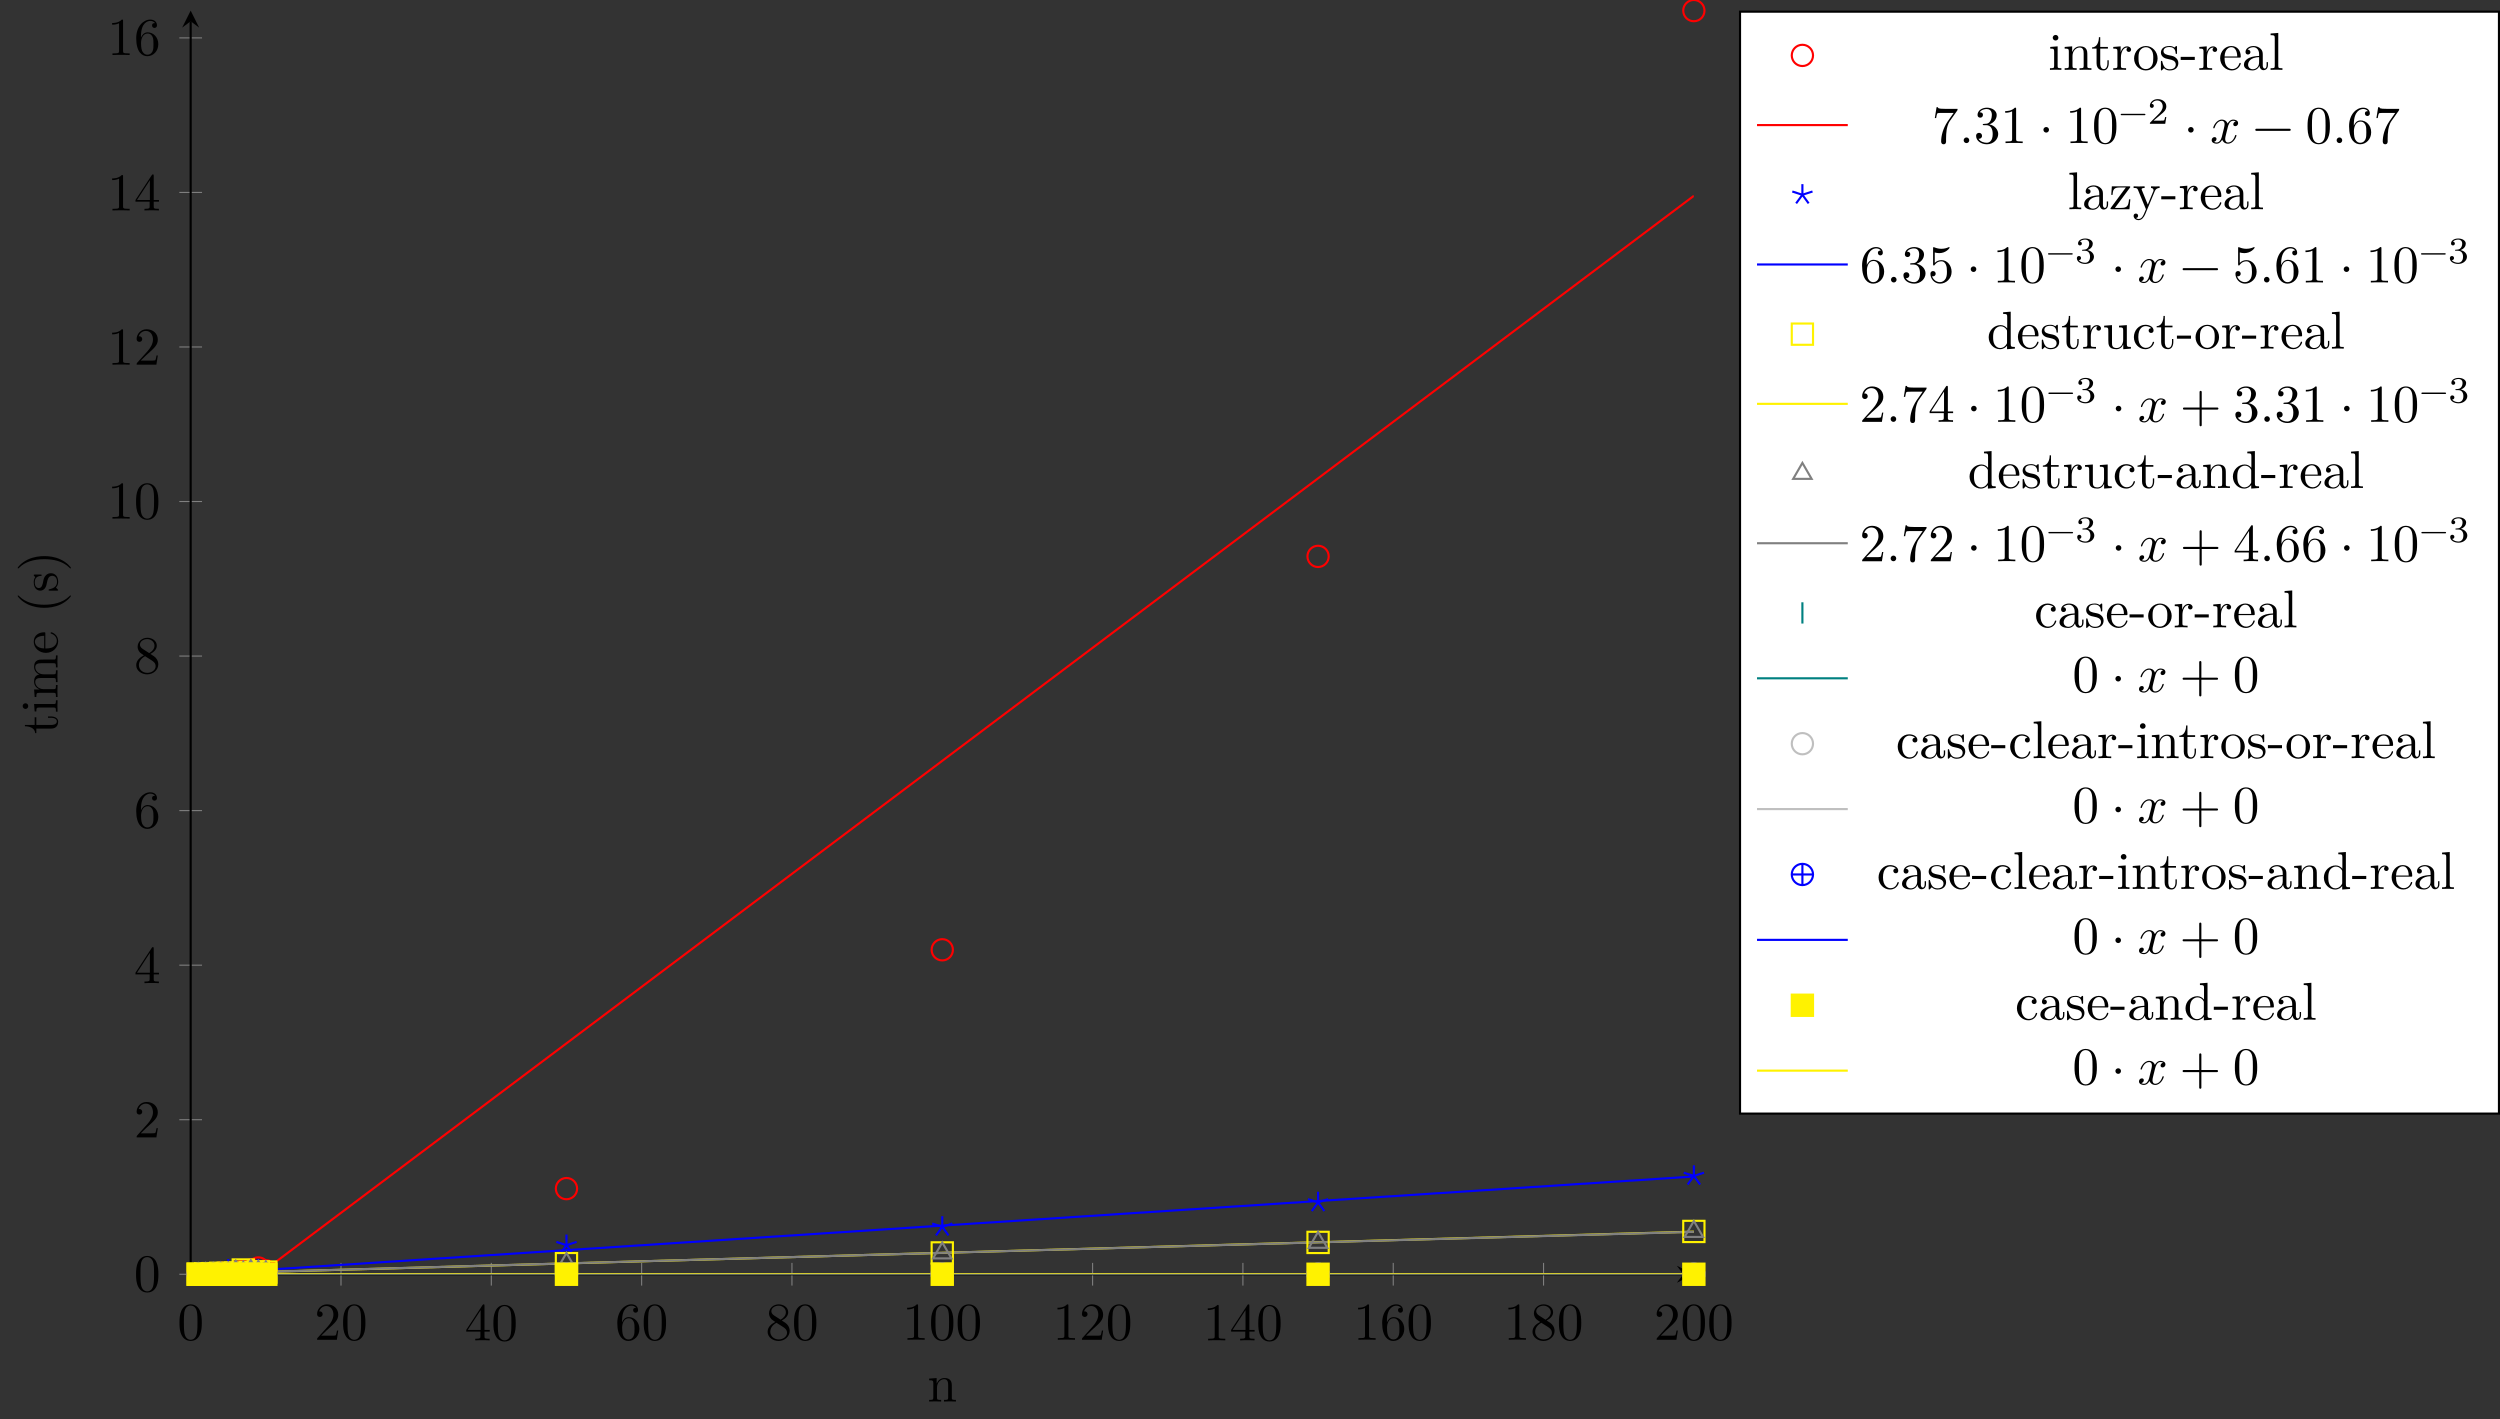 <?xml version="1.0" encoding="UTF-8"?>
<svg xmlns="http://www.w3.org/2000/svg" xmlns:xlink="http://www.w3.org/1999/xlink" width="468.495pt" height="265.966pt" viewBox="0 0 468.495 265.966" version="1.1">
<rect x="0" y="0" width="468.495" height="265.966" fill="#333333" stroke="none"/>
<defs>
<g>
<symbol overflow="visible" id="glyph0-0">
<path style="stroke:none;" d=""/>
</symbol>
<symbol overflow="visible" id="glyph0-1">
<path style="stroke:none;" d="M 4.578 -3.188 C 4.578 -3.984 4.531 -4.781 4.188 -5.516 C 3.734 -6.484 2.906 -6.641 2.5 -6.641 C 1.891 -6.641 1.172 -6.375 0.75 -5.453 C 0.438 -4.766 0.391 -3.984 0.391 -3.188 C 0.391 -2.438 0.422 -1.547 0.844 -0.781 C 1.266 0.016 2 0.219 2.484 0.219 C 3.016 0.219 3.781 0.016 4.219 -0.938 C 4.531 -1.625 4.578 -2.406 4.578 -3.188 Z M 3.766 -3.312 C 3.766 -2.562 3.766 -1.891 3.656 -1.25 C 3.5 -0.297 2.938 0 2.484 0 C 2.094 0 1.5 -0.25 1.328 -1.203 C 1.219 -1.797 1.219 -2.719 1.219 -3.312 C 1.219 -3.953 1.219 -4.609 1.297 -5.141 C 1.484 -6.328 2.234 -6.422 2.484 -6.422 C 2.812 -6.422 3.469 -6.234 3.656 -5.25 C 3.766 -4.688 3.766 -3.938 3.766 -3.312 Z M 3.766 -3.312 "/>
</symbol>
<symbol overflow="visible" id="glyph0-2">
<path style="stroke:none;" d="M 4.469 -1.734 L 4.234 -1.734 C 4.172 -1.438 4.109 -1 4 -0.844 C 3.938 -0.766 3.281 -0.766 3.062 -0.766 L 1.266 -0.766 L 2.328 -1.797 C 3.875 -3.172 4.469 -3.703 4.469 -4.703 C 4.469 -5.844 3.578 -6.641 2.359 -6.641 C 1.234 -6.641 0.5 -5.719 0.5 -4.828 C 0.5 -4.281 1 -4.281 1.031 -4.281 C 1.203 -4.281 1.547 -4.391 1.547 -4.812 C 1.547 -5.062 1.359 -5.328 1.016 -5.328 C 0.938 -5.328 0.922 -5.328 0.891 -5.312 C 1.109 -5.969 1.656 -6.328 2.234 -6.328 C 3.141 -6.328 3.562 -5.516 3.562 -4.703 C 3.562 -3.906 3.078 -3.125 2.516 -2.5 L 0.609 -0.375 C 0.5 -0.266 0.5 -0.234 0.5 0 L 4.203 0 Z M 4.469 -1.734 "/>
</symbol>
<symbol overflow="visible" id="glyph0-3">
<path style="stroke:none;" d="M 4.688 -1.641 L 4.688 -1.953 L 3.703 -1.953 L 3.703 -6.484 C 3.703 -6.688 3.703 -6.75 3.531 -6.75 C 3.453 -6.75 3.422 -6.75 3.344 -6.625 L 0.281 -1.953 L 0.281 -1.641 L 2.938 -1.641 L 2.938 -0.781 C 2.938 -0.422 2.906 -0.312 2.172 -0.312 L 1.969 -0.312 L 1.969 0 C 2.375 -0.031 2.891 -0.031 3.312 -0.031 C 3.734 -0.031 4.25 -0.031 4.672 0 L 4.672 -0.312 L 4.453 -0.312 C 3.719 -0.312 3.703 -0.422 3.703 -0.781 L 3.703 -1.641 Z M 2.984 -1.953 L 0.562 -1.953 L 2.984 -5.672 Z M 2.984 -1.953 "/>
</symbol>
<symbol overflow="visible" id="glyph0-4">
<path style="stroke:none;" d="M 4.562 -2.031 C 4.562 -3.297 3.672 -4.25 2.562 -4.25 C 1.891 -4.25 1.516 -3.75 1.312 -3.266 L 1.312 -3.516 C 1.312 -6.031 2.547 -6.391 3.062 -6.391 C 3.297 -6.391 3.719 -6.328 3.938 -5.984 C 3.781 -5.984 3.391 -5.984 3.391 -5.547 C 3.391 -5.234 3.625 -5.078 3.844 -5.078 C 4 -5.078 4.312 -5.172 4.312 -5.562 C 4.312 -6.156 3.875 -6.641 3.047 -6.641 C 1.766 -6.641 0.422 -5.359 0.422 -3.156 C 0.422 -0.484 1.578 0.219 2.5 0.219 C 3.609 0.219 4.562 -0.719 4.562 -2.031 Z M 3.656 -2.047 C 3.656 -1.562 3.656 -1.062 3.484 -0.703 C 3.188 -0.109 2.734 -0.062 2.5 -0.062 C 1.875 -0.062 1.578 -0.656 1.516 -0.812 C 1.328 -1.281 1.328 -2.078 1.328 -2.25 C 1.328 -3.031 1.656 -4.031 2.547 -4.031 C 2.719 -4.031 3.172 -4.031 3.484 -3.406 C 3.656 -3.047 3.656 -2.531 3.656 -2.047 Z M 3.656 -2.047 "/>
</symbol>
<symbol overflow="visible" id="glyph0-5">
<path style="stroke:none;" d="M 4.562 -1.672 C 4.562 -2.031 4.453 -2.484 4.062 -2.906 C 3.875 -3.109 3.719 -3.203 3.078 -3.609 C 3.797 -3.984 4.281 -4.5 4.281 -5.156 C 4.281 -6.078 3.406 -6.641 2.5 -6.641 C 1.5 -6.641 0.688 -5.906 0.688 -4.969 C 0.688 -4.797 0.703 -4.344 1.125 -3.875 C 1.234 -3.766 1.609 -3.516 1.859 -3.344 C 1.281 -3.047 0.422 -2.5 0.422 -1.5 C 0.422 -0.453 1.438 0.219 2.484 0.219 C 3.609 0.219 4.562 -0.609 4.562 -1.672 Z M 3.844 -5.156 C 3.844 -4.578 3.453 -4.109 2.859 -3.766 L 1.625 -4.562 C 1.172 -4.859 1.125 -5.188 1.125 -5.359 C 1.125 -5.969 1.781 -6.391 2.484 -6.391 C 3.203 -6.391 3.844 -5.875 3.844 -5.156 Z M 4.062 -1.312 C 4.062 -0.578 3.312 -0.062 2.5 -0.062 C 1.641 -0.062 0.922 -0.672 0.922 -1.5 C 0.922 -2.078 1.234 -2.719 2.078 -3.188 L 3.312 -2.406 C 3.594 -2.219 4.062 -1.922 4.062 -1.312 Z M 4.062 -1.312 "/>
</symbol>
<symbol overflow="visible" id="glyph0-6">
<path style="stroke:none;" d="M 4.172 0 L 4.172 -0.312 L 3.859 -0.312 C 2.953 -0.312 2.938 -0.422 2.938 -0.781 L 2.938 -6.375 C 2.938 -6.625 2.938 -6.641 2.703 -6.641 C 2.078 -6 1.203 -6 0.891 -6 L 0.891 -5.688 C 1.094 -5.688 1.672 -5.688 2.188 -5.953 L 2.188 -0.781 C 2.188 -0.422 2.156 -0.312 1.266 -0.312 L 0.953 -0.312 L 0.953 0 C 1.297 -0.031 2.156 -0.031 2.562 -0.031 C 2.953 -0.031 3.828 -0.031 4.172 0 Z M 4.172 0 "/>
</symbol>
<symbol overflow="visible" id="glyph0-7">
<path style="stroke:none;" d="M 4.828 -6.422 L 2.406 -6.422 C 1.203 -6.422 1.172 -6.547 1.141 -6.734 L 0.891 -6.734 L 0.562 -4.688 L 0.812 -4.688 C 0.844 -4.844 0.922 -5.469 1.062 -5.594 C 1.125 -5.656 1.906 -5.656 2.031 -5.656 L 4.094 -5.656 L 2.984 -4.078 C 2.078 -2.734 1.75 -1.344 1.75 -0.328 C 1.75 -0.234 1.75 0.219 2.219 0.219 C 2.672 0.219 2.672 -0.234 2.672 -0.328 L 2.672 -0.844 C 2.672 -1.391 2.703 -1.938 2.781 -2.469 C 2.828 -2.703 2.953 -3.562 3.406 -4.172 L 4.75 -6.078 C 4.828 -6.188 4.828 -6.203 4.828 -6.422 Z M 4.828 -6.422 "/>
</symbol>
<symbol overflow="visible" id="glyph0-8">
<path style="stroke:none;" d="M 1.906 -0.531 C 1.906 -0.812 1.672 -1.062 1.391 -1.062 C 1.094 -1.062 0.859 -0.812 0.859 -0.531 C 0.859 -0.234 1.094 0 1.391 0 C 1.672 0 1.906 -0.234 1.906 -0.531 Z M 1.906 -0.531 "/>
</symbol>
<symbol overflow="visible" id="glyph0-9">
<path style="stroke:none;" d="M 4.562 -1.703 C 4.562 -2.516 3.922 -3.297 2.891 -3.516 C 3.703 -3.781 4.281 -4.469 4.281 -5.266 C 4.281 -6.078 3.406 -6.641 2.453 -6.641 C 1.453 -6.641 0.688 -6.047 0.688 -5.281 C 0.688 -4.953 0.906 -4.766 1.203 -4.766 C 1.5 -4.766 1.703 -4.984 1.703 -5.281 C 1.703 -5.766 1.234 -5.766 1.094 -5.766 C 1.391 -6.266 2.047 -6.391 2.406 -6.391 C 2.828 -6.391 3.375 -6.172 3.375 -5.281 C 3.375 -5.156 3.344 -4.578 3.094 -4.141 C 2.797 -3.656 2.453 -3.625 2.203 -3.625 C 2.125 -3.609 1.891 -3.594 1.812 -3.594 C 1.734 -3.578 1.672 -3.562 1.672 -3.469 C 1.672 -3.359 1.734 -3.359 1.906 -3.359 L 2.344 -3.359 C 3.156 -3.359 3.531 -2.688 3.531 -1.703 C 3.531 -0.344 2.844 -0.062 2.406 -0.062 C 1.969 -0.062 1.219 -0.234 0.875 -0.812 C 1.219 -0.766 1.531 -0.984 1.531 -1.359 C 1.531 -1.719 1.266 -1.922 0.984 -1.922 C 0.734 -1.922 0.422 -1.781 0.422 -1.344 C 0.422 -0.438 1.344 0.219 2.438 0.219 C 3.656 0.219 4.562 -0.688 4.562 -1.703 Z M 4.562 -1.703 "/>
</symbol>
<symbol overflow="visible" id="glyph0-10">
<path style="stroke:none;" d="M 1.906 -2.5 C 1.906 -2.781 1.672 -3.016 1.391 -3.016 C 1.094 -3.016 0.859 -2.781 0.859 -2.5 C 0.859 -2.203 1.094 -1.969 1.391 -1.969 C 1.672 -1.969 1.906 -2.203 1.906 -2.5 Z M 1.906 -2.5 "/>
</symbol>
<symbol overflow="visible" id="glyph0-11">
<path style="stroke:none;" d="M 5.25 -3.75 C 5.25 -4.266 4.672 -4.406 4.328 -4.406 C 3.75 -4.406 3.406 -3.875 3.281 -3.656 C 3.031 -4.312 2.5 -4.406 2.203 -4.406 C 1.172 -4.406 0.594 -3.125 0.594 -2.875 C 0.594 -2.766 0.719 -2.766 0.719 -2.766 C 0.797 -2.766 0.828 -2.797 0.844 -2.875 C 1.188 -3.938 1.844 -4.188 2.188 -4.188 C 2.375 -4.188 2.719 -4.094 2.719 -3.516 C 2.719 -3.203 2.547 -2.547 2.188 -1.141 C 2.031 -0.531 1.672 -0.109 1.234 -0.109 C 1.172 -0.109 0.953 -0.109 0.734 -0.234 C 0.984 -0.297 1.203 -0.5 1.203 -0.781 C 1.203 -1.047 0.984 -1.125 0.844 -1.125 C 0.531 -1.125 0.297 -0.875 0.297 -0.547 C 0.297 -0.094 0.781 0.109 1.219 0.109 C 1.891 0.109 2.25 -0.594 2.266 -0.641 C 2.391 -0.281 2.75 0.109 3.344 0.109 C 4.375 0.109 4.938 -1.172 4.938 -1.422 C 4.938 -1.531 4.859 -1.531 4.828 -1.531 C 4.734 -1.531 4.719 -1.484 4.688 -1.422 C 4.359 -0.344 3.688 -0.109 3.375 -0.109 C 2.984 -0.109 2.828 -0.422 2.828 -0.766 C 2.828 -0.984 2.875 -1.203 2.984 -1.641 L 3.328 -3.016 C 3.391 -3.266 3.625 -4.188 4.312 -4.188 C 4.359 -4.188 4.609 -4.188 4.812 -4.062 C 4.531 -4 4.344 -3.766 4.344 -3.516 C 4.344 -3.359 4.453 -3.172 4.719 -3.172 C 4.938 -3.172 5.25 -3.344 5.25 -3.75 Z M 5.25 -3.75 "/>
</symbol>
<symbol overflow="visible" id="glyph0-12">
<path style="stroke:none;" d="M 7.203 -2.5 C 7.203 -2.609 7.109 -2.688 7 -2.688 L 0.75 -2.688 C 0.641 -2.688 0.562 -2.609 0.562 -2.5 C 0.562 -2.375 0.641 -2.297 0.75 -2.297 L 7 -2.297 C 7.109 -2.297 7.203 -2.375 7.203 -2.5 Z M 7.203 -2.5 "/>
</symbol>
<symbol overflow="visible" id="glyph0-13">
<path style="stroke:none;" d="M 4.469 -2 C 4.469 -3.188 3.656 -4.188 2.578 -4.188 C 2.109 -4.188 1.672 -4.031 1.312 -3.672 L 1.312 -5.625 C 1.516 -5.562 1.844 -5.5 2.156 -5.5 C 3.391 -5.5 4.094 -6.406 4.094 -6.531 C 4.094 -6.594 4.062 -6.641 3.984 -6.641 C 3.984 -6.641 3.953 -6.641 3.906 -6.609 C 3.703 -6.516 3.219 -6.312 2.547 -6.312 C 2.156 -6.312 1.688 -6.391 1.219 -6.594 C 1.141 -6.625 1.109 -6.625 1.109 -6.625 C 1 -6.625 1 -6.547 1 -6.391 L 1 -3.438 C 1 -3.266 1 -3.188 1.141 -3.188 C 1.219 -3.188 1.234 -3.203 1.281 -3.266 C 1.391 -3.422 1.75 -3.969 2.562 -3.969 C 3.078 -3.969 3.328 -3.516 3.406 -3.328 C 3.562 -2.953 3.594 -2.578 3.594 -2.078 C 3.594 -1.719 3.594 -1.125 3.344 -0.703 C 3.109 -0.312 2.734 -0.062 2.281 -0.062 C 1.562 -0.062 0.984 -0.594 0.812 -1.172 C 0.844 -1.172 0.875 -1.156 0.984 -1.156 C 1.312 -1.156 1.484 -1.406 1.484 -1.641 C 1.484 -1.891 1.312 -2.141 0.984 -2.141 C 0.844 -2.141 0.5 -2.062 0.5 -1.609 C 0.5 -0.75 1.188 0.219 2.297 0.219 C 3.453 0.219 4.469 -0.734 4.469 -2 Z M 4.469 -2 "/>
</symbol>
<symbol overflow="visible" id="glyph0-14">
<path style="stroke:none;" d="M 7.203 -2.5 C 7.203 -2.609 7.109 -2.688 7 -2.688 L 4.078 -2.688 L 4.078 -5.609 C 4.078 -5.719 3.984 -5.812 3.875 -5.812 C 3.766 -5.812 3.672 -5.719 3.672 -5.609 L 3.672 -2.688 L 0.75 -2.688 C 0.641 -2.688 0.562 -2.609 0.562 -2.5 C 0.562 -2.375 0.641 -2.297 0.75 -2.297 L 3.672 -2.297 L 3.672 0.625 C 3.672 0.734 3.766 0.828 3.875 0.828 C 3.984 0.828 4.078 0.734 4.078 0.625 L 4.078 -2.297 L 7 -2.297 C 7.109 -2.297 7.203 -2.375 7.203 -2.5 Z M 7.203 -2.5 "/>
</symbol>
<symbol overflow="visible" id="glyph1-0">
<path style="stroke:none;" d=""/>
</symbol>
<symbol overflow="visible" id="glyph1-1">
<path style="stroke:none;" d="M 5.328 0 L 5.328 -0.312 C 4.812 -0.312 4.562 -0.312 4.562 -0.609 L 4.562 -2.516 C 4.562 -3.375 4.562 -3.672 4.25 -4.031 C 4.109 -4.203 3.781 -4.406 3.203 -4.406 C 2.469 -4.406 2 -3.984 1.719 -3.359 L 1.719 -4.406 L 0.312 -4.297 L 0.312 -3.984 C 1.016 -3.984 1.094 -3.922 1.094 -3.422 L 1.094 -0.75 C 1.094 -0.312 0.984 -0.312 0.312 -0.312 L 0.312 0 L 1.453 -0.031 L 2.562 0 L 2.562 -0.312 C 1.891 -0.312 1.781 -0.312 1.781 -0.75 L 1.781 -2.594 C 1.781 -3.625 2.5 -4.188 3.125 -4.188 C 3.766 -4.188 3.875 -3.656 3.875 -3.078 L 3.875 -0.75 C 3.875 -0.312 3.766 -0.312 3.094 -0.312 L 3.094 0 L 4.219 -0.031 Z M 5.328 0 "/>
</symbol>
<symbol overflow="visible" id="glyph1-2">
<path style="stroke:none;" d="M 2.469 0 L 2.469 -0.312 C 1.797 -0.312 1.766 -0.359 1.766 -0.75 L 1.766 -4.406 L 0.375 -4.297 L 0.375 -3.984 C 1.016 -3.984 1.109 -3.922 1.109 -3.438 L 1.109 -0.75 C 1.109 -0.312 1 -0.312 0.328 -0.312 L 0.328 0 L 1.422 -0.031 C 1.781 -0.031 2.125 -0.016 2.469 0 Z M 1.906 -6.016 C 1.906 -6.297 1.688 -6.547 1.391 -6.547 C 1.047 -6.547 0.844 -6.266 0.844 -6.016 C 0.844 -5.75 1.078 -5.5 1.375 -5.5 C 1.719 -5.5 1.906 -5.766 1.906 -6.016 Z M 1.906 -6.016 "/>
</symbol>
<symbol overflow="visible" id="glyph1-3">
<path style="stroke:none;" d="M 3.312 -1.234 L 3.312 -1.797 L 3.062 -1.797 L 3.062 -1.25 C 3.062 -0.516 2.766 -0.141 2.391 -0.141 C 1.719 -0.141 1.719 -1.047 1.719 -1.219 L 1.719 -3.984 L 3.156 -3.984 L 3.156 -4.297 L 1.719 -4.297 L 1.719 -6.125 L 1.469 -6.125 C 1.469 -5.312 1.172 -4.25 0.188 -4.203 L 0.188 -3.984 L 1.031 -3.984 L 1.031 -1.234 C 1.031 -0.016 1.969 0.109 2.328 0.109 C 3.031 0.109 3.312 -0.594 3.312 -1.234 Z M 3.312 -1.234 "/>
</symbol>
<symbol overflow="visible" id="glyph1-4">
<path style="stroke:none;" d="M 3.625 -3.797 C 3.625 -4.109 3.312 -4.406 2.891 -4.406 C 2.156 -4.406 1.797 -3.734 1.672 -3.312 L 1.672 -4.406 L 0.281 -4.297 L 0.281 -3.984 C 0.984 -3.984 1.062 -3.922 1.062 -3.422 L 1.062 -0.75 C 1.062 -0.312 0.953 -0.312 0.281 -0.312 L 0.281 0 L 1.422 -0.031 C 1.812 -0.031 2.281 -0.031 2.688 0 L 2.688 -0.312 L 2.469 -0.312 C 1.734 -0.312 1.719 -0.422 1.719 -0.781 L 1.719 -2.312 C 1.719 -3.297 2.141 -4.188 2.891 -4.188 C 2.953 -4.188 2.984 -4.188 3 -4.172 C 2.969 -4.172 2.766 -4.047 2.766 -3.781 C 2.766 -3.516 2.984 -3.359 3.203 -3.359 C 3.375 -3.359 3.625 -3.484 3.625 -3.797 Z M 3.625 -3.797 "/>
</symbol>
<symbol overflow="visible" id="glyph1-5">
<path style="stroke:none;" d="M 4.688 -2.141 C 4.688 -3.406 3.703 -4.469 2.5 -4.469 C 1.25 -4.469 0.281 -3.375 0.281 -2.141 C 0.281 -0.844 1.312 0.109 2.484 0.109 C 3.688 0.109 4.688 -0.875 4.688 -2.141 Z M 3.875 -2.219 C 3.875 -1.859 3.875 -1.312 3.656 -0.875 C 3.422 -0.422 2.984 -0.141 2.5 -0.141 C 2.062 -0.141 1.625 -0.344 1.359 -0.812 C 1.109 -1.25 1.109 -1.859 1.109 -2.219 C 1.109 -2.609 1.109 -3.141 1.344 -3.578 C 1.609 -4.031 2.078 -4.25 2.484 -4.25 C 2.922 -4.25 3.344 -4.031 3.609 -3.594 C 3.875 -3.172 3.875 -2.594 3.875 -2.219 Z M 3.875 -2.219 "/>
</symbol>
<symbol overflow="visible" id="glyph1-6">
<path style="stroke:none;" d="M 3.594 -1.281 C 3.594 -1.797 3.297 -2.109 3.172 -2.219 C 2.844 -2.547 2.453 -2.625 2.031 -2.703 C 1.469 -2.812 0.812 -2.938 0.812 -3.516 C 0.812 -3.875 1.062 -4.281 1.922 -4.281 C 3.016 -4.281 3.078 -3.375 3.094 -3.078 C 3.094 -2.984 3.203 -2.984 3.203 -2.984 C 3.344 -2.984 3.344 -3.031 3.344 -3.219 L 3.344 -4.234 C 3.344 -4.391 3.344 -4.469 3.234 -4.469 C 3.188 -4.469 3.156 -4.469 3.031 -4.344 C 3 -4.312 2.906 -4.219 2.859 -4.188 C 2.484 -4.469 2.078 -4.469 1.922 -4.469 C 0.703 -4.469 0.328 -3.797 0.328 -3.234 C 0.328 -2.891 0.484 -2.609 0.75 -2.391 C 1.078 -2.141 1.359 -2.078 2.078 -1.938 C 2.297 -1.891 3.109 -1.734 3.109 -1.016 C 3.109 -0.516 2.766 -0.109 1.984 -0.109 C 1.141 -0.109 0.781 -0.672 0.594 -1.531 C 0.562 -1.656 0.562 -1.688 0.453 -1.688 C 0.328 -1.688 0.328 -1.625 0.328 -1.453 L 0.328 -0.125 C 0.328 0.047 0.328 0.109 0.438 0.109 C 0.484 0.109 0.5 0.094 0.688 -0.094 C 0.703 -0.109 0.703 -0.125 0.891 -0.312 C 1.328 0.094 1.781 0.109 1.984 0.109 C 3.125 0.109 3.594 -0.562 3.594 -1.281 Z M 3.594 -1.281 "/>
</symbol>
<symbol overflow="visible" id="glyph1-7">
<path style="stroke:none;" d="M 2.75 -1.859 L 2.75 -2.438 L 0.109 -2.438 L 0.109 -1.859 Z M 2.75 -1.859 "/>
</symbol>
<symbol overflow="visible" id="glyph1-8">
<path style="stroke:none;" d="M 4.141 -1.188 C 4.141 -1.281 4.062 -1.312 4 -1.312 C 3.922 -1.312 3.891 -1.25 3.875 -1.172 C 3.531 -0.141 2.625 -0.141 2.531 -0.141 C 2.031 -0.141 1.641 -0.438 1.406 -0.812 C 1.109 -1.281 1.109 -1.938 1.109 -2.297 L 3.891 -2.297 C 4.109 -2.297 4.141 -2.297 4.141 -2.516 C 4.141 -3.5 3.594 -4.469 2.359 -4.469 C 1.203 -4.469 0.281 -3.438 0.281 -2.188 C 0.281 -0.859 1.328 0.109 2.469 0.109 C 3.688 0.109 4.141 -1 4.141 -1.188 Z M 3.484 -2.516 L 1.109 -2.516 C 1.172 -4 2.016 -4.25 2.359 -4.25 C 3.375 -4.25 3.484 -2.906 3.484 -2.516 Z M 3.484 -2.516 "/>
</symbol>
<symbol overflow="visible" id="glyph1-9">
<path style="stroke:none;" d="M 4.812 -0.891 L 4.812 -1.453 L 4.562 -1.453 L 4.562 -0.891 C 4.562 -0.312 4.312 -0.25 4.203 -0.25 C 3.875 -0.25 3.844 -0.703 3.844 -0.75 L 3.844 -2.734 C 3.844 -3.156 3.844 -3.547 3.484 -3.922 C 3.094 -4.312 2.594 -4.469 2.109 -4.469 C 1.297 -4.469 0.609 -4 0.609 -3.344 C 0.609 -3.047 0.812 -2.875 1.062 -2.875 C 1.344 -2.875 1.531 -3.078 1.531 -3.328 C 1.531 -3.453 1.469 -3.781 1.016 -3.781 C 1.281 -4.141 1.781 -4.25 2.094 -4.25 C 2.578 -4.25 3.156 -3.859 3.156 -2.969 L 3.156 -2.609 C 2.641 -2.578 1.938 -2.547 1.312 -2.25 C 0.562 -1.906 0.312 -1.391 0.312 -0.953 C 0.312 -0.141 1.281 0.109 1.906 0.109 C 2.578 0.109 3.031 -0.297 3.219 -0.75 C 3.266 -0.359 3.531 0.062 4 0.062 C 4.203 0.062 4.812 -0.078 4.812 -0.891 Z M 3.156 -1.391 C 3.156 -0.453 2.438 -0.109 1.984 -0.109 C 1.5 -0.109 1.094 -0.453 1.094 -0.953 C 1.094 -1.5 1.5 -2.328 3.156 -2.391 Z M 3.156 -1.391 "/>
</symbol>
<symbol overflow="visible" id="glyph1-10">
<path style="stroke:none;" d="M 2.547 0 L 2.547 -0.312 C 1.875 -0.312 1.766 -0.312 1.766 -0.75 L 1.766 -6.922 L 0.328 -6.812 L 0.328 -6.5 C 1.031 -6.5 1.109 -6.438 1.109 -5.938 L 1.109 -0.75 C 1.109 -0.312 1 -0.312 0.328 -0.312 L 0.328 0 L 1.438 -0.031 Z M 2.547 0 "/>
</symbol>
<symbol overflow="visible" id="glyph1-11">
<path style="stroke:none;" d="M 4 -1.859 L 3.75 -1.859 C 3.656 -0.688 3.453 -0.25 2.297 -0.25 L 1.109 -0.25 L 3.891 -4 C 3.984 -4.109 3.984 -4.125 3.984 -4.172 C 3.984 -4.297 3.891 -4.297 3.719 -4.297 L 0.531 -4.297 L 0.422 -2.688 L 0.672 -2.688 C 0.734 -3.703 0.922 -4.078 2.016 -4.078 L 3.156 -4.078 L 0.375 -0.312 C 0.281 -0.203 0.281 -0.188 0.281 -0.141 C 0.281 0 0.344 0 0.531 0 L 3.828 0 Z M 4 -1.859 "/>
</symbol>
<symbol overflow="visible" id="glyph1-12">
<path style="stroke:none;" d="M 5.062 -3.984 L 5.062 -4.297 C 4.828 -4.281 4.547 -4.266 4.312 -4.266 L 3.453 -4.297 L 3.453 -3.984 C 3.766 -3.984 3.922 -3.812 3.922 -3.562 C 3.922 -3.453 3.906 -3.438 3.859 -3.312 L 2.844 -0.875 L 1.75 -3.547 C 1.703 -3.656 1.688 -3.688 1.688 -3.734 C 1.688 -3.984 2.047 -3.984 2.25 -3.984 L 2.25 -4.297 L 1.156 -4.266 C 0.891 -4.266 0.484 -4.281 0.188 -4.297 L 0.188 -3.984 C 0.672 -3.984 0.859 -3.984 1 -3.641 L 2.5 0 L 2.25 0.594 C 2.031 1.141 1.75 1.828 1.109 1.828 C 1.062 1.828 0.828 1.828 0.641 1.641 C 0.953 1.609 1.031 1.391 1.031 1.219 C 1.031 0.969 0.844 0.812 0.609 0.812 C 0.406 0.812 0.188 0.938 0.188 1.234 C 0.188 1.688 0.609 2.047 1.109 2.047 C 1.734 2.047 2.141 1.469 2.375 0.906 L 4.141 -3.344 C 4.391 -3.984 4.906 -3.984 5.062 -3.984 Z M 5.062 -3.984 "/>
</symbol>
<symbol overflow="visible" id="glyph1-13">
<path style="stroke:none;" d="M 5.25 0 L 5.25 -0.312 C 4.562 -0.312 4.469 -0.375 4.469 -0.875 L 4.469 -6.922 L 3.047 -6.812 L 3.047 -6.5 C 3.734 -6.5 3.812 -6.438 3.812 -5.938 L 3.812 -3.781 C 3.531 -4.141 3.094 -4.406 2.562 -4.406 C 1.391 -4.406 0.344 -3.422 0.344 -2.141 C 0.344 -0.875 1.312 0.109 2.453 0.109 C 3.094 0.109 3.531 -0.234 3.781 -0.547 L 3.781 0.109 Z M 3.781 -1.172 C 3.781 -1 3.781 -0.984 3.672 -0.812 C 3.375 -0.328 2.938 -0.109 2.5 -0.109 C 2.047 -0.109 1.688 -0.375 1.453 -0.75 C 1.203 -1.156 1.172 -1.719 1.172 -2.141 C 1.172 -2.5 1.188 -3.094 1.469 -3.547 C 1.688 -3.859 2.062 -4.188 2.609 -4.188 C 2.953 -4.188 3.375 -4.031 3.672 -3.594 C 3.781 -3.422 3.781 -3.406 3.781 -3.219 Z M 3.781 -1.172 "/>
</symbol>
<symbol overflow="visible" id="glyph1-14">
<path style="stroke:none;" d="M 5.328 0 L 5.328 -0.312 C 4.641 -0.312 4.562 -0.375 4.562 -0.875 L 4.562 -4.406 L 3.094 -4.297 L 3.094 -3.984 C 3.781 -3.984 3.875 -3.922 3.875 -3.422 L 3.875 -1.656 C 3.875 -0.781 3.391 -0.109 2.656 -0.109 C 1.828 -0.109 1.781 -0.578 1.781 -1.094 L 1.781 -4.406 L 0.312 -4.297 L 0.312 -3.984 C 1.094 -3.984 1.094 -3.953 1.094 -3.078 L 1.094 -1.578 C 1.094 -0.797 1.094 0.109 2.609 0.109 C 3.172 0.109 3.609 -0.172 3.891 -0.781 L 3.891 0.109 Z M 5.328 0 "/>
</symbol>
<symbol overflow="visible" id="glyph1-15">
<path style="stroke:none;" d="M 4.141 -1.188 C 4.141 -1.281 4.031 -1.281 4 -1.281 C 3.922 -1.281 3.891 -1.25 3.875 -1.188 C 3.594 -0.266 2.938 -0.141 2.578 -0.141 C 2.047 -0.141 1.172 -0.562 1.172 -2.172 C 1.172 -3.797 1.984 -4.219 2.516 -4.219 C 2.609 -4.219 3.234 -4.203 3.578 -3.844 C 3.172 -3.812 3.109 -3.516 3.109 -3.391 C 3.109 -3.125 3.297 -2.938 3.562 -2.938 C 3.828 -2.938 4.031 -3.094 4.031 -3.406 C 4.031 -4.078 3.266 -4.469 2.5 -4.469 C 1.25 -4.469 0.344 -3.391 0.344 -2.156 C 0.344 -0.875 1.328 0.109 2.484 0.109 C 3.812 0.109 4.141 -1.094 4.141 -1.188 Z M 4.141 -1.188 "/>
</symbol>
<symbol overflow="visible" id="glyph2-0">
<path style="stroke:none;" d=""/>
</symbol>
<symbol overflow="visible" id="glyph2-1">
<path style="stroke:none;" d="M -1.234 -3.312 L -1.797 -3.312 L -1.797 -3.062 L -1.25 -3.062 C -0.516 -3.062 -0.141 -2.766 -0.141 -2.391 C -0.141 -1.719 -1.047 -1.719 -1.219 -1.719 L -3.984 -1.719 L -3.984 -3.156 L -4.297 -3.156 L -4.297 -1.719 L -6.125 -1.719 L -6.125 -1.469 C -5.312 -1.469 -4.25 -1.172 -4.203 -0.188 L -3.984 -0.188 L -3.984 -1.031 L -1.234 -1.031 C -0.016 -1.031 0.109 -1.969 0.109 -2.328 C 0.109 -3.031 -0.594 -3.312 -1.234 -3.312 Z M -1.234 -3.312 "/>
</symbol>
<symbol overflow="visible" id="glyph2-2">
<path style="stroke:none;" d="M 0 -2.469 L -0.312 -2.469 C -0.312 -1.797 -0.359 -1.766 -0.75 -1.766 L -4.406 -1.766 L -4.297 -0.375 L -3.984 -0.375 C -3.984 -1.016 -3.922 -1.109 -3.438 -1.109 L -0.75 -1.109 C -0.312 -1.109 -0.312 -1 -0.312 -0.328 L 0 -0.328 L -0.031 -1.422 C -0.031 -1.781 -0.016 -2.125 0 -2.469 Z M -6.016 -1.906 C -6.297 -1.906 -6.547 -1.688 -6.547 -1.391 C -6.547 -1.047 -6.266 -0.844 -6.016 -0.844 C -5.75 -0.844 -5.5 -1.078 -5.5 -1.375 C -5.5 -1.719 -5.766 -1.906 -6.016 -1.906 Z M -6.016 -1.906 "/>
</symbol>
<symbol overflow="visible" id="glyph2-3">
<path style="stroke:none;" d="M 0 -8.109 L -0.312 -8.109 C -0.312 -7.594 -0.312 -7.344 -0.609 -7.328 L -2.516 -7.328 C -3.375 -7.328 -3.672 -7.328 -4.031 -7.016 C -4.203 -6.875 -4.406 -6.547 -4.406 -5.969 C -4.406 -5.141 -3.812 -4.688 -3.422 -4.531 C -4.297 -4.391 -4.406 -3.656 -4.406 -3.203 C -4.406 -2.469 -3.984 -2 -3.359 -1.719 L -4.406 -1.719 L -4.297 -0.312 L -3.984 -0.312 C -3.984 -1.016 -3.922 -1.094 -3.422 -1.094 L -0.75 -1.094 C -0.312 -1.094 -0.312 -0.984 -0.312 -0.312 L 0 -0.312 L -0.031 -1.453 L 0 -2.562 L -0.312 -2.562 C -0.312 -1.891 -0.312 -1.781 -0.75 -1.781 L -2.594 -1.781 C -3.625 -1.781 -4.188 -2.5 -4.188 -3.125 C -4.188 -3.766 -3.656 -3.875 -3.078 -3.875 L -0.75 -3.875 C -0.312 -3.875 -0.312 -3.766 -0.312 -3.094 L 0 -3.094 L -0.031 -4.219 L 0 -5.328 L -0.312 -5.328 C -0.312 -4.672 -0.312 -4.562 -0.75 -4.562 L -2.594 -4.562 C -3.625 -4.562 -4.188 -5.266 -4.188 -5.906 C -4.188 -6.531 -3.656 -6.641 -3.078 -6.641 L -0.75 -6.641 C -0.312 -6.641 -0.312 -6.531 -0.312 -5.859 L 0 -5.859 L -0.031 -6.984 Z M 0 -8.109 "/>
</symbol>
<symbol overflow="visible" id="glyph2-4">
<path style="stroke:none;" d="M -1.188 -4.141 C -1.281 -4.141 -1.312 -4.062 -1.312 -4 C -1.312 -3.922 -1.25 -3.891 -1.172 -3.875 C -0.141 -3.531 -0.141 -2.625 -0.141 -2.531 C -0.141 -2.031 -0.438 -1.641 -0.812 -1.406 C -1.281 -1.109 -1.938 -1.109 -2.297 -1.109 L -2.297 -3.891 C -2.297 -4.109 -2.297 -4.141 -2.516 -4.141 C -3.5 -4.141 -4.469 -3.594 -4.469 -2.359 C -4.469 -1.203 -3.438 -0.281 -2.188 -0.281 C -0.859 -0.281 0.109 -1.328 0.109 -2.469 C 0.109 -3.688 -1 -4.141 -1.188 -4.141 Z M -2.516 -3.484 L -2.516 -1.109 C -4 -1.172 -4.25 -2.016 -4.25 -2.359 C -4.25 -3.375 -2.906 -3.484 -2.516 -3.484 Z M -2.516 -3.484 "/>
</symbol>
<symbol overflow="visible" id="glyph2-5">
<path style="stroke:none;" d="M 2.391 -3.297 C 2.359 -3.297 2.344 -3.297 2.172 -3.125 C 0.922 -1.891 -0.969 -1.562 -2.5 -1.562 C -4.234 -1.562 -5.969 -1.938 -7.203 -3.172 C -7.328 -3.297 -7.344 -3.297 -7.375 -3.297 C -7.453 -3.297 -7.484 -3.266 -7.484 -3.203 C -7.484 -3.094 -6.797 -2.203 -5.531 -1.609 C -4.438 -1.109 -3.328 -0.984 -2.5 -0.984 C -1.719 -0.984 -0.516 -1.094 0.625 -1.641 C 1.844 -2.25 2.5 -3.094 2.5 -3.203 C 2.5 -3.266 2.469 -3.297 2.391 -3.297 Z M 2.391 -3.297 "/>
</symbol>
<symbol overflow="visible" id="glyph2-6">
<path style="stroke:none;" d="M -1.281 -3.594 C -1.797 -3.594 -2.109 -3.297 -2.219 -3.172 C -2.547 -2.844 -2.625 -2.453 -2.703 -2.031 C -2.812 -1.469 -2.938 -0.812 -3.516 -0.812 C -3.875 -0.812 -4.281 -1.062 -4.281 -1.922 C -4.281 -3.016 -3.375 -3.078 -3.078 -3.094 C -2.984 -3.094 -2.984 -3.203 -2.984 -3.203 C -2.984 -3.344 -3.031 -3.344 -3.219 -3.344 L -4.234 -3.344 C -4.391 -3.344 -4.469 -3.344 -4.469 -3.234 C -4.469 -3.188 -4.469 -3.156 -4.344 -3.031 C -4.312 -3 -4.219 -2.906 -4.188 -2.859 C -4.469 -2.484 -4.469 -2.078 -4.469 -1.922 C -4.469 -0.703 -3.797 -0.328 -3.234 -0.328 C -2.891 -0.328 -2.609 -0.484 -2.391 -0.75 C -2.141 -1.078 -2.078 -1.359 -1.938 -2.078 C -1.891 -2.297 -1.734 -3.109 -1.016 -3.109 C -0.516 -3.109 -0.109 -2.766 -0.109 -1.984 C -0.109 -1.141 -0.672 -0.781 -1.531 -0.594 C -1.656 -0.562 -1.688 -0.562 -1.688 -0.453 C -1.688 -0.328 -1.625 -0.328 -1.453 -0.328 L -0.125 -0.328 C 0.047 -0.328 0.109 -0.328 0.109 -0.438 C 0.109 -0.484 0.094 -0.5 -0.094 -0.688 C -0.109 -0.703 -0.125 -0.703 -0.312 -0.891 C 0.094 -1.328 0.109 -1.781 0.109 -1.984 C 0.109 -3.125 -0.562 -3.594 -1.281 -3.594 Z M -1.281 -3.594 "/>
</symbol>
<symbol overflow="visible" id="glyph2-7">
<path style="stroke:none;" d="M -2.5 -2.875 C -3.266 -2.875 -4.469 -2.766 -5.609 -2.219 C -6.828 -1.625 -7.484 -0.766 -7.484 -0.672 C -7.484 -0.609 -7.438 -0.562 -7.375 -0.562 C -7.344 -0.562 -7.328 -0.562 -7.141 -0.75 C -6.156 -1.734 -4.578 -2.297 -2.5 -2.297 C -0.781 -2.297 0.969 -1.938 2.219 -0.703 C 2.344 -0.562 2.359 -0.562 2.391 -0.562 C 2.453 -0.562 2.5 -0.609 2.5 -0.672 C 2.5 -0.766 1.812 -1.672 0.547 -2.25 C -0.547 -2.766 -1.656 -2.875 -2.5 -2.875 Z M -2.5 -2.875 "/>
</symbol>
<symbol overflow="visible" id="glyph3-0">
<path style="stroke:none;" d=""/>
</symbol>
<symbol overflow="visible" id="glyph3-1">
<path style="stroke:none;" d="M 5.031 -1.734 C 5.031 -1.812 4.969 -1.875 4.891 -1.875 L 0.531 -1.875 C 0.453 -1.875 0.391 -1.812 0.391 -1.734 C 0.391 -1.672 0.453 -1.609 0.531 -1.609 L 4.891 -1.609 C 4.969 -1.609 5.031 -1.672 5.031 -1.734 Z M 5.031 -1.734 "/>
</symbol>
<symbol overflow="visible" id="glyph3-2">
<path style="stroke:none;" d="M 3.516 -1.266 L 3.281 -1.266 C 3.266 -1.109 3.188 -0.703 3.094 -0.641 C 3.047 -0.594 2.516 -0.594 2.406 -0.594 L 1.125 -0.594 C 1.859 -1.234 2.109 -1.438 2.516 -1.766 C 3.031 -2.172 3.516 -2.609 3.516 -3.266 C 3.516 -4.109 2.781 -4.625 1.891 -4.625 C 1.031 -4.625 0.438 -4.016 0.438 -3.375 C 0.438 -3.031 0.734 -2.984 0.812 -2.984 C 0.969 -2.984 1.172 -3.109 1.172 -3.359 C 1.172 -3.484 1.125 -3.734 0.766 -3.734 C 0.984 -4.219 1.453 -4.375 1.781 -4.375 C 2.484 -4.375 2.844 -3.828 2.844 -3.266 C 2.844 -2.656 2.406 -2.188 2.188 -1.938 L 0.516 -0.266 C 0.438 -0.203 0.438 -0.188 0.438 0 L 3.312 0 Z M 3.516 -1.266 "/>
</symbol>
<symbol overflow="visible" id="glyph3-3">
<path style="stroke:none;" d="M 3.578 -1.203 C 3.578 -1.75 3.141 -2.297 2.375 -2.453 C 3.094 -2.719 3.359 -3.234 3.359 -3.672 C 3.359 -4.219 2.734 -4.625 1.953 -4.625 C 1.188 -4.625 0.594 -4.25 0.594 -3.688 C 0.594 -3.453 0.75 -3.328 0.953 -3.328 C 1.172 -3.328 1.312 -3.484 1.312 -3.672 C 1.312 -3.875 1.172 -4.031 0.953 -4.047 C 1.203 -4.344 1.672 -4.422 1.938 -4.422 C 2.25 -4.422 2.688 -4.266 2.688 -3.672 C 2.688 -3.375 2.594 -3.047 2.406 -2.844 C 2.188 -2.578 1.984 -2.562 1.641 -2.531 C 1.469 -2.516 1.453 -2.516 1.422 -2.516 C 1.422 -2.516 1.344 -2.5 1.344 -2.422 C 1.344 -2.328 1.406 -2.328 1.531 -2.328 L 1.906 -2.328 C 2.453 -2.328 2.844 -1.953 2.844 -1.203 C 2.844 -0.344 2.328 -0.078 1.938 -0.078 C 1.656 -0.078 1.031 -0.156 0.75 -0.578 C 1.078 -0.578 1.156 -0.812 1.156 -0.969 C 1.156 -1.188 0.984 -1.344 0.766 -1.344 C 0.578 -1.344 0.375 -1.219 0.375 -0.938 C 0.375 -0.281 1.094 0.141 1.938 0.141 C 2.906 0.141 3.578 -0.516 3.578 -1.203 Z M 3.578 -1.203 "/>
</symbol>
</g>
<clipPath id="clip1">
  <path d="M 35.73 31 L 317.426 31 L 317.426 238.793 L 35.73 238.793 Z M 35.73 31 "/>
</clipPath>
<clipPath id="clip2">
  <path d="M 35.73 214 L 317.426 214 L 317.426 238.793 L 35.73 238.793 Z M 35.73 214 "/>
</clipPath>
<clipPath id="clip3">
  <path d="M 35.73 225 L 317.426 225 L 317.426 238.793 L 35.73 238.793 Z M 35.73 225 "/>
</clipPath>
<clipPath id="clip4">
  <path d="M 36 238 L 317.426 238 L 317.426 238.793 L 36 238.793 Z M 36 238 "/>
</clipPath>
<clipPath id="clip5">
  <path d="M 326 2 L 468.496 2 L 468.496 209 L 326 209 Z M 326 2 "/>
</clipPath>
<clipPath id="clip6">
  <path d="M 325 1 L 468.496 1 L 468.496 209 L 325 209 Z M 325 1 "/>
</clipPath>
</defs>
<g id="surface1">
<path style="fill:none;stroke-width:0.199;stroke-linecap:butt;stroke-linejoin:miter;stroke:rgb(50%,50%,50%);stroke-opacity:1;stroke-miterlimit:10;" d="M -0.002 -2.126 L -0.002 2.128 M 28.17 -2.126 L 28.17 2.128 M 56.338 -2.126 L 56.338 2.128 M 84.51 -2.126 L 84.51 2.128 M 112.678 -2.126 L 112.678 2.128 M 140.846 -2.126 L 140.846 2.128 M 169.018 -2.126 L 169.018 2.128 M 197.186 -2.126 L 197.186 2.128 M 225.358 -2.126 L 225.358 2.128 M 253.526 -2.126 L 253.526 2.128 M 281.694 -2.126 L 281.694 2.128 " transform="matrix(1,0,0,-1,35.732,238.792)"/>
<path style="fill:none;stroke-width:0.199;stroke-linecap:butt;stroke-linejoin:miter;stroke:rgb(50%,50%,50%);stroke-opacity:1;stroke-miterlimit:10;" d="M -2.127 -0.001 L 2.127 -0.001 M -2.127 28.96 L 2.127 28.96 M -2.127 57.921 L 2.127 57.921 M -2.127 86.886 L 2.127 86.886 M -2.127 115.847 L 2.127 115.847 M -2.127 144.808 L 2.127 144.808 M -2.127 173.769 L 2.127 173.769 M -2.127 202.73 L 2.127 202.73 M -2.127 231.69 L 2.127 231.69 " transform="matrix(1,0,0,-1,35.732,238.792)"/>
<path style="fill:none;stroke-width:0.399;stroke-linecap:butt;stroke-linejoin:miter;stroke:rgb(0%,0%,0%);stroke-opacity:1;stroke-miterlimit:10;" d="M -0.002 -0.001 L 279.702 -0.001 " transform="matrix(1,0,0,-1,35.732,238.792)"/>
<path style=" stroke:none;fill-rule:nonzero;fill:rgb(0%,0%,0%);fill-opacity:1;" d="M 317.426 238.793 L 314.238 237.199 L 315.434 238.793 L 314.238 240.387 "/>
<path style="fill:none;stroke-width:0.399;stroke-linecap:butt;stroke-linejoin:miter;stroke:rgb(0%,0%,0%);stroke-opacity:1;stroke-miterlimit:10;" d="M -0.002 -0.001 L -0.002 234.808 " transform="matrix(1,0,0,-1,35.732,238.792)"/>
<path style=" stroke:none;fill-rule:nonzero;fill:rgb(0%,0%,0%);fill-opacity:1;" d="M 35.73 1.988 L 34.137 5.18 L 35.73 3.984 L 37.324 5.18 "/>
<g style="fill:rgb(0%,0%,0%);fill-opacity:1;">
  <use xlink:href="#glyph0-1" x="33.241" y="251.073"/>
</g>
<g style="fill:rgb(0%,0%,0%);fill-opacity:1;">
  <use xlink:href="#glyph0-2" x="58.92" y="251.073"/>
  <use xlink:href="#glyph0-1" x="63.901" y="251.073"/>
</g>
<g style="fill:rgb(0%,0%,0%);fill-opacity:1;">
  <use xlink:href="#glyph0-3" x="87.089" y="251.183"/>
  <use xlink:href="#glyph0-1" x="92.07" y="251.183"/>
</g>
<g style="fill:rgb(0%,0%,0%);fill-opacity:1;">
  <use xlink:href="#glyph0-4" x="115.258" y="251.073"/>
  <use xlink:href="#glyph0-1" x="120.239" y="251.073"/>
</g>
<g style="fill:rgb(0%,0%,0%);fill-opacity:1;">
  <use xlink:href="#glyph0-5" x="143.427" y="251.073"/>
  <use xlink:href="#glyph0-1" x="148.408" y="251.073"/>
</g>
<g style="fill:rgb(0%,0%,0%);fill-opacity:1;">
  <use xlink:href="#glyph0-6" x="169.106" y="251.073"/>
  <use xlink:href="#glyph0-1" x="174.087" y="251.073"/>
  <use xlink:href="#glyph0-1" x="179.069" y="251.073"/>
</g>
<g style="fill:rgb(0%,0%,0%);fill-opacity:1;">
  <use xlink:href="#glyph0-6" x="197.275" y="251.073"/>
  <use xlink:href="#glyph0-2" x="202.256" y="251.073"/>
  <use xlink:href="#glyph0-1" x="207.238" y="251.073"/>
</g>
<g style="fill:rgb(0%,0%,0%);fill-opacity:1;">
  <use xlink:href="#glyph0-6" x="225.444" y="251.183"/>
  <use xlink:href="#glyph0-3" x="230.425" y="251.183"/>
  <use xlink:href="#glyph0-1" x="235.407" y="251.183"/>
</g>
<g style="fill:rgb(0%,0%,0%);fill-opacity:1;">
  <use xlink:href="#glyph0-6" x="253.613" y="251.073"/>
  <use xlink:href="#glyph0-4" x="258.594" y="251.073"/>
  <use xlink:href="#glyph0-1" x="263.576" y="251.073"/>
</g>
<g style="fill:rgb(0%,0%,0%);fill-opacity:1;">
  <use xlink:href="#glyph0-6" x="281.783" y="251.073"/>
  <use xlink:href="#glyph0-5" x="286.764" y="251.073"/>
  <use xlink:href="#glyph0-1" x="291.746" y="251.073"/>
</g>
<g style="fill:rgb(0%,0%,0%);fill-opacity:1;">
  <use xlink:href="#glyph0-2" x="309.952" y="251.073"/>
  <use xlink:href="#glyph0-1" x="314.933" y="251.073"/>
  <use xlink:href="#glyph0-1" x="319.915" y="251.073"/>
</g>
<g style="fill:rgb(0%,0%,0%);fill-opacity:1;">
  <use xlink:href="#glyph0-1" x="25.104" y="242"/>
</g>
<g style="fill:rgb(0%,0%,0%);fill-opacity:1;">
  <use xlink:href="#glyph0-2" x="25.104" y="213.149"/>
</g>
<g style="fill:rgb(0%,0%,0%);fill-opacity:1;">
  <use xlink:href="#glyph0-3" x="25.104" y="184.243"/>
</g>
<g style="fill:rgb(0%,0%,0%);fill-opacity:1;">
  <use xlink:href="#glyph0-4" x="25.104" y="155.117"/>
</g>
<g style="fill:rgb(0%,0%,0%);fill-opacity:1;">
  <use xlink:href="#glyph0-5" x="25.104" y="126.156"/>
</g>
<g style="fill:rgb(0%,0%,0%);fill-opacity:1;">
  <use xlink:href="#glyph0-6" x="20.123" y="97.196"/>
  <use xlink:href="#glyph0-1" x="25.104" y="97.196"/>
</g>
<g style="fill:rgb(0%,0%,0%);fill-opacity:1;">
  <use xlink:href="#glyph0-6" x="20.123" y="68.344"/>
  <use xlink:href="#glyph0-2" x="25.104" y="68.344"/>
</g>
<g style="fill:rgb(0%,0%,0%);fill-opacity:1;">
  <use xlink:href="#glyph0-6" x="20.123" y="39.438"/>
  <use xlink:href="#glyph0-3" x="25.104" y="39.438"/>
</g>
<g style="fill:rgb(0%,0%,0%);fill-opacity:1;">
  <use xlink:href="#glyph0-6" x="20.123" y="10.313"/>
  <use xlink:href="#glyph0-4" x="25.104" y="10.313"/>
</g>
<g clip-path="url(#clip1)" clip-rule="nonzero">
<path style="fill:none;stroke-width:0.399;stroke-linecap:butt;stroke-linejoin:miter;stroke:rgb(100%,0%,0%);stroke-opacity:1;stroke-miterlimit:10;" d="M 1.409 -8.61 L 2.819 -7.548 L 4.225 -6.489 L 5.635 -5.431 L 7.041 -4.372 L 8.452 -3.313 L 9.858 -2.255 L 12.678 -0.138 L 14.084 0.921 L 70.424 43.272 L 140.846 96.214 L 211.272 149.155 L 281.694 202.097 " transform="matrix(1,0,0,-1,35.732,238.792)"/>
</g>
<g clip-path="url(#clip2)" clip-rule="nonzero">
<path style="fill:none;stroke-width:0.399;stroke-linecap:butt;stroke-linejoin:miter;stroke:rgb(0%,0%,100%);stroke-opacity:1;stroke-miterlimit:10;" d="M 1.409 0.011 L 2.819 0.104 L 4.225 0.194 L 5.635 0.288 L 7.041 0.378 L 8.452 0.472 L 9.858 0.562 L 11.268 0.655 L 12.678 0.745 L 14.084 0.839 L 70.424 4.519 L 140.846 9.12 L 211.272 13.722 L 281.694 18.319 " transform="matrix(1,0,0,-1,35.732,238.792)"/>
</g>
<g clip-path="url(#clip3)" clip-rule="nonzero">
<path style="fill:none;stroke-width:0.399;stroke-linecap:butt;stroke-linejoin:miter;stroke:rgb(100%,94.899%,0%);stroke-opacity:1;stroke-miterlimit:10;" d="M 1.409 0.089 L 2.819 0.128 L 4.225 0.167 L 5.635 0.206 L 7.041 0.245 L 8.452 0.284 L 9.858 0.327 L 12.678 0.405 L 14.084 0.444 L 70.424 2.03 L 140.846 4.015 L 211.272 5.999 L 281.694 7.983 " transform="matrix(1,0,0,-1,35.732,238.792)"/>
<path style="fill:none;stroke-width:0.399;stroke-linecap:butt;stroke-linejoin:miter;stroke:rgb(50%,50%,50%);stroke-opacity:1;stroke-miterlimit:10;" d="M 1.409 0.108 L 2.819 0.147 L 4.225 0.187 L 5.635 0.226 L 7.041 0.265 L 8.452 0.304 L 9.858 0.343 L 12.678 0.421 L 14.084 0.46 L 70.424 2.038 L 140.846 4.011 L 211.272 5.979 L 281.694 7.952 " transform="matrix(1,0,0,-1,35.732,238.792)"/>
</g>
<g clip-path="url(#clip4)" clip-rule="nonzero">
<path style="fill:none;stroke-width:0.399;stroke-linecap:butt;stroke-linejoin:miter;stroke:rgb(0%,50%,50%);stroke-opacity:1;stroke-miterlimit:10;" d="M 1.409 -0.001 L 281.694 -0.001 " transform="matrix(1,0,0,-1,35.732,238.792)"/>
<path style="fill:none;stroke-width:0.399;stroke-linecap:butt;stroke-linejoin:miter;stroke:rgb(75%,75%,75%);stroke-opacity:1;stroke-miterlimit:10;" d="M 1.409 -0.001 L 281.694 -0.001 " transform="matrix(1,0,0,-1,35.732,238.792)"/>
<path style="fill:none;stroke-width:0.399;stroke-linecap:butt;stroke-linejoin:miter;stroke:rgb(0%,0%,100%);stroke-opacity:1;stroke-miterlimit:10;" d="M 1.409 -0.001 L 281.694 -0.001 " transform="matrix(1,0,0,-1,35.732,238.792)"/>
<path style="fill:none;stroke-width:0.399;stroke-linecap:butt;stroke-linejoin:miter;stroke:rgb(100%,94.899%,0%);stroke-opacity:1;stroke-miterlimit:10;" d="M 1.409 -0.001 L 281.694 -0.001 " transform="matrix(1,0,0,-1,35.732,238.792)"/>
</g>
<path style="fill:none;stroke-width:0.399;stroke-linecap:butt;stroke-linejoin:miter;stroke:rgb(100%,0%,0%);stroke-opacity:1;stroke-miterlimit:10;" d="M 3.401 0.015 C 3.401 1.116 2.51 2.007 1.409 2.007 C 0.307 2.007 -0.584 1.116 -0.584 0.015 C -0.584 -1.087 0.307 -1.978 1.409 -1.978 C 2.51 -1.978 3.401 -1.087 3.401 0.015 Z M 3.401 0.015 " transform="matrix(1,0,0,-1,35.732,238.792)"/>
<path style="fill:none;stroke-width:0.399;stroke-linecap:butt;stroke-linejoin:miter;stroke:rgb(100%,0%,0%);stroke-opacity:1;stroke-miterlimit:10;" d="M 4.811 0.042 C 4.811 1.144 3.916 2.034 2.819 2.034 C 1.717 2.034 0.823 1.144 0.823 0.042 C 0.823 -1.056 1.717 -1.95 2.819 -1.95 C 3.916 -1.95 4.811 -1.056 4.811 0.042 Z M 4.811 0.042 " transform="matrix(1,0,0,-1,35.732,238.792)"/>
<path style="fill:none;stroke-width:0.399;stroke-linecap:butt;stroke-linejoin:miter;stroke:rgb(100%,0%,0%);stroke-opacity:1;stroke-miterlimit:10;" d="M 6.217 0.101 C 6.217 1.202 5.327 2.093 4.225 2.093 C 3.123 2.093 2.233 1.202 2.233 0.101 C 2.233 -1.001 3.123 -1.892 4.225 -1.892 C 5.327 -1.892 6.217 -1.001 6.217 0.101 Z M 6.217 0.101 " transform="matrix(1,0,0,-1,35.732,238.792)"/>
<path style="fill:none;stroke-width:0.399;stroke-linecap:butt;stroke-linejoin:miter;stroke:rgb(100%,0%,0%);stroke-opacity:1;stroke-miterlimit:10;" d="M 7.627 0.202 C 7.627 1.304 6.733 2.194 5.635 2.194 C 4.534 2.194 3.643 1.304 3.643 0.202 C 3.643 -0.899 4.534 -1.79 5.635 -1.79 C 6.733 -1.79 7.627 -0.899 7.627 0.202 Z M 7.627 0.202 " transform="matrix(1,0,0,-1,35.732,238.792)"/>
<path style="fill:none;stroke-width:0.399;stroke-linecap:butt;stroke-linejoin:miter;stroke:rgb(100%,0%,0%);stroke-opacity:1;stroke-miterlimit:10;" d="M 9.034 0.159 C 9.034 1.261 8.143 2.151 7.041 2.151 C 5.944 2.151 5.049 1.261 5.049 0.159 C 5.049 -0.942 5.944 -1.833 7.041 -1.833 C 8.143 -1.833 9.034 -0.942 9.034 0.159 Z M 9.034 0.159 " transform="matrix(1,0,0,-1,35.732,238.792)"/>
<path style="fill:none;stroke-width:0.399;stroke-linecap:butt;stroke-linejoin:miter;stroke:rgb(100%,0%,0%);stroke-opacity:1;stroke-miterlimit:10;" d="M 10.444 0.378 C 10.444 1.476 9.553 2.37 8.452 2.37 C 7.35 2.37 6.459 1.476 6.459 0.378 C 6.459 -0.724 7.35 -1.614 8.452 -1.614 C 9.553 -1.614 10.444 -0.724 10.444 0.378 Z M 10.444 0.378 " transform="matrix(1,0,0,-1,35.732,238.792)"/>
<path style="fill:none;stroke-width:0.399;stroke-linecap:butt;stroke-linejoin:miter;stroke:rgb(100%,0%,0%);stroke-opacity:1;stroke-miterlimit:10;" d="M 11.85 0.624 C 11.85 1.722 10.959 2.616 9.858 2.616 C 8.76 2.616 7.866 1.722 7.866 0.624 C 7.866 -0.478 8.76 -1.368 9.858 -1.368 C 10.959 -1.368 11.85 -0.478 11.85 0.624 Z M 11.85 0.624 " transform="matrix(1,0,0,-1,35.732,238.792)"/>
<path style="fill:none;stroke-width:0.399;stroke-linecap:butt;stroke-linejoin:miter;stroke:rgb(100%,0%,0%);stroke-opacity:1;stroke-miterlimit:10;" d="M 13.26 0.78 C 13.26 1.882 12.37 2.776 11.268 2.776 C 10.166 2.776 9.276 1.882 9.276 0.78 C 9.276 -0.317 10.166 -1.212 11.268 -1.212 C 12.37 -1.212 13.26 -0.317 13.26 0.78 Z M 13.26 0.78 " transform="matrix(1,0,0,-1,35.732,238.792)"/>
<path style="fill:none;stroke-width:0.399;stroke-linecap:butt;stroke-linejoin:miter;stroke:rgb(100%,0%,0%);stroke-opacity:1;stroke-miterlimit:10;" d="M 14.67 1.175 C 14.67 2.272 13.776 3.167 12.678 3.167 C 11.577 3.167 10.682 2.272 10.682 1.175 C 10.682 0.073 11.577 -0.821 12.678 -0.821 C 13.776 -0.821 14.67 0.073 14.67 1.175 Z M 14.67 1.175 " transform="matrix(1,0,0,-1,35.732,238.792)"/>
<path style="fill:none;stroke-width:0.399;stroke-linecap:butt;stroke-linejoin:miter;stroke:rgb(100%,0%,0%);stroke-opacity:1;stroke-miterlimit:10;" d="M 16.077 0.651 C 16.077 1.753 15.186 2.644 14.084 2.644 C 12.983 2.644 12.092 1.753 12.092 0.651 C 12.092 -0.45 12.983 -1.341 14.084 -1.341 C 15.186 -1.341 16.077 -0.45 16.077 0.651 Z M 16.077 0.651 " transform="matrix(1,0,0,-1,35.732,238.792)"/>
<path style="fill:none;stroke-width:0.399;stroke-linecap:butt;stroke-linejoin:miter;stroke:rgb(100%,0%,0%);stroke-opacity:1;stroke-miterlimit:10;" d="M 72.416 16.046 C 72.416 17.144 71.526 18.038 70.424 18.038 C 69.323 18.038 68.432 17.144 68.432 16.046 C 68.432 14.944 69.323 14.054 70.424 14.054 C 71.526 14.054 72.416 14.944 72.416 16.046 Z M 72.416 16.046 " transform="matrix(1,0,0,-1,35.732,238.792)"/>
<path style="fill:none;stroke-width:0.399;stroke-linecap:butt;stroke-linejoin:miter;stroke:rgb(100%,0%,0%);stroke-opacity:1;stroke-miterlimit:10;" d="M 142.838 60.804 C 142.838 61.905 141.948 62.796 140.846 62.796 C 139.748 62.796 138.854 61.905 138.854 60.804 C 138.854 59.702 139.748 58.812 140.846 58.812 C 141.948 58.812 142.838 59.702 142.838 60.804 Z M 142.838 60.804 " transform="matrix(1,0,0,-1,35.732,238.792)"/>
<path style="fill:none;stroke-width:0.399;stroke-linecap:butt;stroke-linejoin:miter;stroke:rgb(100%,0%,0%);stroke-opacity:1;stroke-miterlimit:10;" d="M 213.264 134.526 C 213.264 135.628 212.373 136.519 211.272 136.519 C 210.17 136.519 209.28 135.628 209.28 134.526 C 209.28 133.425 210.17 132.534 211.272 132.534 C 212.373 132.534 213.264 133.425 213.264 134.526 Z M 213.264 134.526 " transform="matrix(1,0,0,-1,35.732,238.792)"/>
<path style="fill:none;stroke-width:0.399;stroke-linecap:butt;stroke-linejoin:miter;stroke:rgb(100%,0%,0%);stroke-opacity:1;stroke-miterlimit:10;" d="M 283.686 236.804 C 283.686 237.901 282.795 238.796 281.694 238.796 C 280.596 238.796 279.702 237.901 279.702 236.804 C 279.702 235.702 280.596 234.812 281.694 234.812 C 282.795 234.812 283.686 235.702 283.686 236.804 Z M 283.686 236.804 " transform="matrix(1,0,0,-1,35.732,238.792)"/>
<path style="fill:none;stroke-width:0.399;stroke-linecap:butt;stroke-linejoin:miter;stroke:rgb(0%,0%,100%);stroke-opacity:1;stroke-miterlimit:10;" d="M 1.409 0.042 L 1.409 2.034 M 1.409 0.042 L 3.303 0.659 M 1.409 0.042 L 2.58 -1.567 M 1.409 0.042 L 0.237 -1.567 M 1.409 0.042 L -0.486 0.659 " transform="matrix(1,0,0,-1,35.732,238.792)"/>
<path style="fill:none;stroke-width:0.399;stroke-linecap:butt;stroke-linejoin:miter;stroke:rgb(0%,0%,100%);stroke-opacity:1;stroke-miterlimit:10;" d="M 2.819 0.101 L 2.819 2.093 M 2.819 0.101 L 4.713 0.718 M 2.819 0.101 L 3.987 -1.509 M 2.819 0.101 L 1.647 -1.509 M 2.819 0.101 L 0.92 0.718 " transform="matrix(1,0,0,-1,35.732,238.792)"/>
<path style="fill:none;stroke-width:0.399;stroke-linecap:butt;stroke-linejoin:miter;stroke:rgb(0%,0%,100%);stroke-opacity:1;stroke-miterlimit:10;" d="M 4.225 0.159 L 4.225 2.151 M 4.225 0.159 L 6.12 0.776 M 4.225 0.159 L 5.397 -1.454 M 4.225 0.159 L 3.053 -1.454 M 4.225 0.159 L 2.33 0.776 " transform="matrix(1,0,0,-1,35.732,238.792)"/>
<path style="fill:none;stroke-width:0.399;stroke-linecap:butt;stroke-linejoin:miter;stroke:rgb(0%,0%,100%);stroke-opacity:1;stroke-miterlimit:10;" d="M 5.635 0.218 L 5.635 2.21 M 5.635 0.218 L 7.53 0.831 M 5.635 0.218 L 6.803 -1.395 M 5.635 0.218 L 4.463 -1.395 M 5.635 0.218 L 3.741 0.831 " transform="matrix(1,0,0,-1,35.732,238.792)"/>
<path style="fill:none;stroke-width:0.399;stroke-linecap:butt;stroke-linejoin:miter;stroke:rgb(0%,0%,100%);stroke-opacity:1;stroke-miterlimit:10;" d="M 7.041 0.87 L 7.041 2.862 M 7.041 0.87 L 8.936 1.483 M 7.041 0.87 L 8.213 -0.743 M 7.041 0.87 L 5.87 -0.743 M 7.041 0.87 L 5.147 1.483 " transform="matrix(1,0,0,-1,35.732,238.792)"/>
<path style="fill:none;stroke-width:0.399;stroke-linecap:butt;stroke-linejoin:miter;stroke:rgb(0%,0%,100%);stroke-opacity:1;stroke-miterlimit:10;" d="M 8.452 0.233 L 8.452 2.226 M 8.452 0.233 L 10.346 0.847 M 8.452 0.233 L 9.623 -1.38 M 8.452 0.233 L 7.28 -1.38 M 8.452 0.233 L 6.557 0.847 " transform="matrix(1,0,0,-1,35.732,238.792)"/>
<path style="fill:none;stroke-width:0.399;stroke-linecap:butt;stroke-linejoin:miter;stroke:rgb(0%,0%,100%);stroke-opacity:1;stroke-miterlimit:10;" d="M 9.858 0.276 L 9.858 2.269 M 9.858 0.276 L 11.756 0.89 M 9.858 0.276 L 11.03 -1.337 M 9.858 0.276 L 8.69 -1.337 M 9.858 0.276 L 7.963 0.89 " transform="matrix(1,0,0,-1,35.732,238.792)"/>
<path style="fill:none;stroke-width:0.399;stroke-linecap:butt;stroke-linejoin:miter;stroke:rgb(0%,0%,100%);stroke-opacity:1;stroke-miterlimit:10;" d="M 11.268 0.304 L 11.268 2.296 M 11.268 0.304 L 13.163 0.921 M 11.268 0.304 L 12.44 -1.31 M 11.268 0.304 L 10.096 -1.31 M 11.268 0.304 L 9.373 0.921 " transform="matrix(1,0,0,-1,35.732,238.792)"/>
<path style="fill:none;stroke-width:0.399;stroke-linecap:butt;stroke-linejoin:miter;stroke:rgb(0%,0%,100%);stroke-opacity:1;stroke-miterlimit:10;" d="M 12.678 0.87 L 12.678 2.862 M 12.678 0.87 L 14.573 1.483 M 12.678 0.87 L 13.846 -0.743 M 12.678 0.87 L 11.506 -0.743 M 12.678 0.87 L 10.78 1.483 " transform="matrix(1,0,0,-1,35.732,238.792)"/>
<path style="fill:none;stroke-width:0.399;stroke-linecap:butt;stroke-linejoin:miter;stroke:rgb(0%,0%,100%);stroke-opacity:1;stroke-miterlimit:10;" d="M 14.084 0.636 L 14.084 2.628 M 14.084 0.636 L 15.979 1.253 M 14.084 0.636 L 15.256 -0.974 M 14.084 0.636 L 12.913 -0.974 M 14.084 0.636 L 12.19 1.253 " transform="matrix(1,0,0,-1,35.732,238.792)"/>
<path style="fill:none;stroke-width:0.399;stroke-linecap:butt;stroke-linejoin:miter;stroke:rgb(0%,0%,100%);stroke-opacity:1;stroke-miterlimit:10;" d="M 70.424 5.444 L 70.424 7.437 M 70.424 5.444 L 72.319 6.062 M 70.424 5.444 L 71.596 3.831 M 70.424 5.444 L 69.252 3.831 M 70.424 5.444 L 68.53 6.062 " transform="matrix(1,0,0,-1,35.732,238.792)"/>
<path style="fill:none;stroke-width:0.399;stroke-linecap:butt;stroke-linejoin:miter;stroke:rgb(0%,0%,100%);stroke-opacity:1;stroke-miterlimit:10;" d="M 140.846 8.89 L 140.846 10.882 M 140.846 8.89 L 142.745 9.507 M 140.846 8.89 L 142.018 7.28 M 140.846 8.89 L 139.678 7.28 M 140.846 8.89 L 138.952 9.507 " transform="matrix(1,0,0,-1,35.732,238.792)"/>
<path style="fill:none;stroke-width:0.399;stroke-linecap:butt;stroke-linejoin:miter;stroke:rgb(0%,0%,100%);stroke-opacity:1;stroke-miterlimit:10;" d="M 211.272 13.468 L 211.272 15.46 M 211.272 13.468 L 213.166 14.081 M 211.272 13.468 L 212.444 11.854 M 211.272 13.468 L 210.1 11.854 M 211.272 13.468 L 209.377 14.081 " transform="matrix(1,0,0,-1,35.732,238.792)"/>
<path style="fill:none;stroke-width:0.399;stroke-linecap:butt;stroke-linejoin:miter;stroke:rgb(0%,0%,100%);stroke-opacity:1;stroke-miterlimit:10;" d="M 281.694 18.421 L 281.694 20.413 M 281.694 18.421 L 283.592 19.034 M 281.694 18.421 L 282.866 16.808 M 281.694 18.421 L 280.526 16.808 M 281.694 18.421 L 279.799 19.034 " transform="matrix(1,0,0,-1,35.732,238.792)"/>
<path style="fill:none;stroke-width:0.399;stroke-linecap:butt;stroke-linejoin:miter;stroke:rgb(100%,94.899%,0%);stroke-opacity:1;stroke-miterlimit:10;" d="M -0.584 -1.962 L 3.401 -1.962 L 3.401 2.022 L -0.584 2.022 Z M -0.584 -1.962 " transform="matrix(1,0,0,-1,35.732,238.792)"/>
<path style="fill:none;stroke-width:0.399;stroke-linecap:butt;stroke-linejoin:miter;stroke:rgb(100%,94.899%,0%);stroke-opacity:1;stroke-miterlimit:10;" d="M 0.823 -1.919 L 4.811 -1.919 L 4.811 2.065 L 0.823 2.065 Z M 0.823 -1.919 " transform="matrix(1,0,0,-1,35.732,238.792)"/>
<path style="fill:none;stroke-width:0.399;stroke-linecap:butt;stroke-linejoin:miter;stroke:rgb(100%,94.899%,0%);stroke-opacity:1;stroke-miterlimit:10;" d="M 2.233 -1.876 L 6.217 -1.876 L 6.217 2.108 L 2.233 2.108 Z M 2.233 -1.876 " transform="matrix(1,0,0,-1,35.732,238.792)"/>
<path style="fill:none;stroke-width:0.399;stroke-linecap:butt;stroke-linejoin:miter;stroke:rgb(100%,94.899%,0%);stroke-opacity:1;stroke-miterlimit:10;" d="M 3.643 -1.817 L 7.627 -1.817 L 7.627 2.167 L 3.643 2.167 Z M 3.643 -1.817 " transform="matrix(1,0,0,-1,35.732,238.792)"/>
<path style="fill:none;stroke-width:0.399;stroke-linecap:butt;stroke-linejoin:miter;stroke:rgb(100%,94.899%,0%);stroke-opacity:1;stroke-miterlimit:10;" d="M 5.049 -1.817 L 9.034 -1.817 L 9.034 2.167 L 5.049 2.167 Z M 5.049 -1.817 " transform="matrix(1,0,0,-1,35.732,238.792)"/>
<path style="fill:none;stroke-width:0.399;stroke-linecap:butt;stroke-linejoin:miter;stroke:rgb(100%,94.899%,0%);stroke-opacity:1;stroke-miterlimit:10;" d="M 6.459 -1.774 L 10.444 -1.774 L 10.444 2.21 L 6.459 2.21 Z M 6.459 -1.774 " transform="matrix(1,0,0,-1,35.732,238.792)"/>
<path style="fill:none;stroke-width:0.399;stroke-linecap:butt;stroke-linejoin:miter;stroke:rgb(100%,94.899%,0%);stroke-opacity:1;stroke-miterlimit:10;" d="M 7.866 -1.196 L 11.85 -1.196 L 11.85 2.788 L 7.866 2.788 Z M 7.866 -1.196 " transform="matrix(1,0,0,-1,35.732,238.792)"/>
<path style="fill:none;stroke-width:0.399;stroke-linecap:butt;stroke-linejoin:miter;stroke:rgb(100%,94.899%,0%);stroke-opacity:1;stroke-miterlimit:10;" d="M 9.276 -1.704 L 13.26 -1.704 L 13.26 2.28 L 9.276 2.28 Z M 9.276 -1.704 " transform="matrix(1,0,0,-1,35.732,238.792)"/>
<path style="fill:none;stroke-width:0.399;stroke-linecap:butt;stroke-linejoin:miter;stroke:rgb(100%,94.899%,0%);stroke-opacity:1;stroke-miterlimit:10;" d="M 10.682 -1.544 L 14.67 -1.544 L 14.67 2.44 L 10.682 2.44 Z M 10.682 -1.544 " transform="matrix(1,0,0,-1,35.732,238.792)"/>
<path style="fill:none;stroke-width:0.399;stroke-linecap:butt;stroke-linejoin:miter;stroke:rgb(100%,94.899%,0%);stroke-opacity:1;stroke-miterlimit:10;" d="M 12.092 -1.587 L 16.077 -1.587 L 16.077 2.397 L 12.092 2.397 Z M 12.092 -1.587 " transform="matrix(1,0,0,-1,35.732,238.792)"/>
<path style="fill:none;stroke-width:0.399;stroke-linecap:butt;stroke-linejoin:miter;stroke:rgb(100%,94.899%,0%);stroke-opacity:1;stroke-miterlimit:10;" d="M 68.432 -0.009 L 72.416 -0.009 L 72.416 3.976 L 68.432 3.976 Z M 68.432 -0.009 " transform="matrix(1,0,0,-1,35.732,238.792)"/>
<path style="fill:none;stroke-width:0.399;stroke-linecap:butt;stroke-linejoin:miter;stroke:rgb(100%,94.899%,0%);stroke-opacity:1;stroke-miterlimit:10;" d="M 138.854 2.003 L 142.838 2.003 L 142.838 5.987 L 138.854 5.987 Z M 138.854 2.003 " transform="matrix(1,0,0,-1,35.732,238.792)"/>
<path style="fill:none;stroke-width:0.399;stroke-linecap:butt;stroke-linejoin:miter;stroke:rgb(100%,94.899%,0%);stroke-opacity:1;stroke-miterlimit:10;" d="M 209.28 3.972 L 213.264 3.972 L 213.264 7.96 L 209.28 7.96 Z M 209.28 3.972 " transform="matrix(1,0,0,-1,35.732,238.792)"/>
<path style="fill:none;stroke-width:0.399;stroke-linecap:butt;stroke-linejoin:miter;stroke:rgb(100%,94.899%,0%);stroke-opacity:1;stroke-miterlimit:10;" d="M 279.702 6.03 L 283.686 6.03 L 283.686 10.015 L 279.702 10.015 Z M 279.702 6.03 " transform="matrix(1,0,0,-1,35.732,238.792)"/>
<path style="fill:none;stroke-width:0.399;stroke-linecap:butt;stroke-linejoin:miter;stroke:rgb(50%,50%,50%);stroke-opacity:1;stroke-miterlimit:10;" d="M 1.409 2.022 L 3.135 -0.966 L -0.318 -0.966 Z M 1.409 2.022 " transform="matrix(1,0,0,-1,35.732,238.792)"/>
<path style="fill:none;stroke-width:0.399;stroke-linecap:butt;stroke-linejoin:miter;stroke:rgb(50%,50%,50%);stroke-opacity:1;stroke-miterlimit:10;" d="M 2.819 2.065 L 4.541 -0.923 L 1.092 -0.923 Z M 2.819 2.065 " transform="matrix(1,0,0,-1,35.732,238.792)"/>
<path style="fill:none;stroke-width:0.399;stroke-linecap:butt;stroke-linejoin:miter;stroke:rgb(50%,50%,50%);stroke-opacity:1;stroke-miterlimit:10;" d="M 4.225 2.108 L 5.952 -0.88 L 2.498 -0.88 Z M 4.225 2.108 " transform="matrix(1,0,0,-1,35.732,238.792)"/>
<path style="fill:none;stroke-width:0.399;stroke-linecap:butt;stroke-linejoin:miter;stroke:rgb(50%,50%,50%);stroke-opacity:1;stroke-miterlimit:10;" d="M 5.635 2.151 L 7.358 -0.837 L 3.909 -0.837 Z M 5.635 2.151 " transform="matrix(1,0,0,-1,35.732,238.792)"/>
<path style="fill:none;stroke-width:0.399;stroke-linecap:butt;stroke-linejoin:miter;stroke:rgb(50%,50%,50%);stroke-opacity:1;stroke-miterlimit:10;" d="M 7.041 2.167 L 8.768 -0.821 L 5.315 -0.821 Z M 7.041 2.167 " transform="matrix(1,0,0,-1,35.732,238.792)"/>
<path style="fill:none;stroke-width:0.399;stroke-linecap:butt;stroke-linejoin:miter;stroke:rgb(50%,50%,50%);stroke-opacity:1;stroke-miterlimit:10;" d="M 8.452 2.499 L 10.178 -0.489 L 6.725 -0.489 Z M 8.452 2.499 " transform="matrix(1,0,0,-1,35.732,238.792)"/>
<path style="fill:none;stroke-width:0.399;stroke-linecap:butt;stroke-linejoin:miter;stroke:rgb(50%,50%,50%);stroke-opacity:1;stroke-miterlimit:10;" d="M 9.858 2.327 L 11.584 -0.665 L 8.135 -0.665 Z M 9.858 2.327 " transform="matrix(1,0,0,-1,35.732,238.792)"/>
<path style="fill:none;stroke-width:0.399;stroke-linecap:butt;stroke-linejoin:miter;stroke:rgb(50%,50%,50%);stroke-opacity:1;stroke-miterlimit:10;" d="M 11.268 2.616 L 12.995 -0.372 L 9.541 -0.372 Z M 11.268 2.616 " transform="matrix(1,0,0,-1,35.732,238.792)"/>
<path style="fill:none;stroke-width:0.399;stroke-linecap:butt;stroke-linejoin:miter;stroke:rgb(50%,50%,50%);stroke-opacity:1;stroke-miterlimit:10;" d="M 12.678 2.483 L 14.401 -0.505 L 10.952 -0.505 Z M 12.678 2.483 " transform="matrix(1,0,0,-1,35.732,238.792)"/>
<path style="fill:none;stroke-width:0.399;stroke-linecap:butt;stroke-linejoin:miter;stroke:rgb(50%,50%,50%);stroke-opacity:1;stroke-miterlimit:10;" d="M 14.084 2.397 L 15.811 -0.591 L 12.358 -0.591 Z M 14.084 2.397 " transform="matrix(1,0,0,-1,35.732,238.792)"/>
<path style="fill:none;stroke-width:0.399;stroke-linecap:butt;stroke-linejoin:miter;stroke:rgb(50%,50%,50%);stroke-opacity:1;stroke-miterlimit:10;" d="M 70.424 3.991 L 72.151 1.003 L 68.698 1.003 Z M 70.424 3.991 " transform="matrix(1,0,0,-1,35.732,238.792)"/>
<path style="fill:none;stroke-width:0.399;stroke-linecap:butt;stroke-linejoin:miter;stroke:rgb(50%,50%,50%);stroke-opacity:1;stroke-miterlimit:10;" d="M 140.846 5.96 L 142.573 2.972 L 139.123 2.972 Z M 140.846 5.96 " transform="matrix(1,0,0,-1,35.732,238.792)"/>
<path style="fill:none;stroke-width:0.399;stroke-linecap:butt;stroke-linejoin:miter;stroke:rgb(50%,50%,50%);stroke-opacity:1;stroke-miterlimit:10;" d="M 211.272 7.944 L 212.998 4.956 L 209.545 4.956 Z M 211.272 7.944 " transform="matrix(1,0,0,-1,35.732,238.792)"/>
<path style="fill:none;stroke-width:0.399;stroke-linecap:butt;stroke-linejoin:miter;stroke:rgb(50%,50%,50%);stroke-opacity:1;stroke-miterlimit:10;" d="M 281.694 9.987 L 283.42 6.995 L 279.971 6.995 Z M 281.694 9.987 " transform="matrix(1,0,0,-1,35.732,238.792)"/>
<path style="fill:none;stroke-width:0.399;stroke-linecap:butt;stroke-linejoin:miter;stroke:rgb(0%,50%,50%);stroke-opacity:1;stroke-miterlimit:10;" d="M 1.409 1.991 L 1.409 -1.993 " transform="matrix(1,0,0,-1,35.732,238.792)"/>
<path style="fill:none;stroke-width:0.399;stroke-linecap:butt;stroke-linejoin:miter;stroke:rgb(0%,50%,50%);stroke-opacity:1;stroke-miterlimit:10;" d="M 2.819 1.991 L 2.819 -1.993 " transform="matrix(1,0,0,-1,35.732,238.792)"/>
<path style="fill:none;stroke-width:0.399;stroke-linecap:butt;stroke-linejoin:miter;stroke:rgb(0%,50%,50%);stroke-opacity:1;stroke-miterlimit:10;" d="M 4.225 1.991 L 4.225 -1.993 " transform="matrix(1,0,0,-1,35.732,238.792)"/>
<path style="fill:none;stroke-width:0.399;stroke-linecap:butt;stroke-linejoin:miter;stroke:rgb(0%,50%,50%);stroke-opacity:1;stroke-miterlimit:10;" d="M 5.635 1.991 L 5.635 -1.993 " transform="matrix(1,0,0,-1,35.732,238.792)"/>
<path style="fill:none;stroke-width:0.399;stroke-linecap:butt;stroke-linejoin:miter;stroke:rgb(0%,50%,50%);stroke-opacity:1;stroke-miterlimit:10;" d="M 7.041 1.991 L 7.041 -1.993 " transform="matrix(1,0,0,-1,35.732,238.792)"/>
<path style="fill:none;stroke-width:0.399;stroke-linecap:butt;stroke-linejoin:miter;stroke:rgb(0%,50%,50%);stroke-opacity:1;stroke-miterlimit:10;" d="M 8.452 1.991 L 8.452 -1.993 " transform="matrix(1,0,0,-1,35.732,238.792)"/>
<path style="fill:none;stroke-width:0.399;stroke-linecap:butt;stroke-linejoin:miter;stroke:rgb(0%,50%,50%);stroke-opacity:1;stroke-miterlimit:10;" d="M 9.858 1.991 L 9.858 -1.993 " transform="matrix(1,0,0,-1,35.732,238.792)"/>
<path style="fill:none;stroke-width:0.399;stroke-linecap:butt;stroke-linejoin:miter;stroke:rgb(0%,50%,50%);stroke-opacity:1;stroke-miterlimit:10;" d="M 11.268 1.991 L 11.268 -1.993 " transform="matrix(1,0,0,-1,35.732,238.792)"/>
<path style="fill:none;stroke-width:0.399;stroke-linecap:butt;stroke-linejoin:miter;stroke:rgb(0%,50%,50%);stroke-opacity:1;stroke-miterlimit:10;" d="M 12.678 1.991 L 12.678 -1.993 " transform="matrix(1,0,0,-1,35.732,238.792)"/>
<path style="fill:none;stroke-width:0.399;stroke-linecap:butt;stroke-linejoin:miter;stroke:rgb(0%,50%,50%);stroke-opacity:1;stroke-miterlimit:10;" d="M 14.084 1.991 L 14.084 -1.993 " transform="matrix(1,0,0,-1,35.732,238.792)"/>
<path style="fill:none;stroke-width:0.399;stroke-linecap:butt;stroke-linejoin:miter;stroke:rgb(0%,50%,50%);stroke-opacity:1;stroke-miterlimit:10;" d="M 70.424 1.991 L 70.424 -1.993 " transform="matrix(1,0,0,-1,35.732,238.792)"/>
<path style="fill:none;stroke-width:0.399;stroke-linecap:butt;stroke-linejoin:miter;stroke:rgb(0%,50%,50%);stroke-opacity:1;stroke-miterlimit:10;" d="M 140.846 1.991 L 140.846 -1.993 " transform="matrix(1,0,0,-1,35.732,238.792)"/>
<path style="fill:none;stroke-width:0.399;stroke-linecap:butt;stroke-linejoin:miter;stroke:rgb(0%,50%,50%);stroke-opacity:1;stroke-miterlimit:10;" d="M 211.272 1.991 L 211.272 -1.993 " transform="matrix(1,0,0,-1,35.732,238.792)"/>
<path style="fill:none;stroke-width:0.399;stroke-linecap:butt;stroke-linejoin:miter;stroke:rgb(0%,50%,50%);stroke-opacity:1;stroke-miterlimit:10;" d="M 281.694 1.991 L 281.694 -1.993 " transform="matrix(1,0,0,-1,35.732,238.792)"/>
<path style="fill:none;stroke-width:0.399;stroke-linecap:butt;stroke-linejoin:miter;stroke:rgb(75%,75%,75%);stroke-opacity:1;stroke-miterlimit:10;" d="M 3.401 -0.001 C 3.401 1.101 2.51 1.991 1.409 1.991 C 0.307 1.991 -0.584 1.101 -0.584 -0.001 C -0.584 -1.099 0.307 -1.993 1.409 -1.993 C 2.51 -1.993 3.401 -1.099 3.401 -0.001 Z M 3.401 -0.001 " transform="matrix(1,0,0,-1,35.732,238.792)"/>
<path style="fill:none;stroke-width:0.399;stroke-linecap:butt;stroke-linejoin:miter;stroke:rgb(75%,75%,75%);stroke-opacity:1;stroke-miterlimit:10;" d="M 4.811 -0.001 C 4.811 1.101 3.916 1.991 2.819 1.991 C 1.717 1.991 0.823 1.101 0.823 -0.001 C 0.823 -1.099 1.717 -1.993 2.819 -1.993 C 3.916 -1.993 4.811 -1.099 4.811 -0.001 Z M 4.811 -0.001 " transform="matrix(1,0,0,-1,35.732,238.792)"/>
<path style="fill:none;stroke-width:0.399;stroke-linecap:butt;stroke-linejoin:miter;stroke:rgb(75%,75%,75%);stroke-opacity:1;stroke-miterlimit:10;" d="M 6.217 -0.001 C 6.217 1.101 5.327 1.991 4.225 1.991 C 3.123 1.991 2.233 1.101 2.233 -0.001 C 2.233 -1.099 3.123 -1.993 4.225 -1.993 C 5.327 -1.993 6.217 -1.099 6.217 -0.001 Z M 6.217 -0.001 " transform="matrix(1,0,0,-1,35.732,238.792)"/>
<path style="fill:none;stroke-width:0.399;stroke-linecap:butt;stroke-linejoin:miter;stroke:rgb(75%,75%,75%);stroke-opacity:1;stroke-miterlimit:10;" d="M 7.627 -0.001 C 7.627 1.101 6.733 1.991 5.635 1.991 C 4.534 1.991 3.643 1.101 3.643 -0.001 C 3.643 -1.099 4.534 -1.993 5.635 -1.993 C 6.733 -1.993 7.627 -1.099 7.627 -0.001 Z M 7.627 -0.001 " transform="matrix(1,0,0,-1,35.732,238.792)"/>
<path style="fill:none;stroke-width:0.399;stroke-linecap:butt;stroke-linejoin:miter;stroke:rgb(75%,75%,75%);stroke-opacity:1;stroke-miterlimit:10;" d="M 9.034 -0.001 C 9.034 1.101 8.143 1.991 7.041 1.991 C 5.944 1.991 5.049 1.101 5.049 -0.001 C 5.049 -1.099 5.944 -1.993 7.041 -1.993 C 8.143 -1.993 9.034 -1.099 9.034 -0.001 Z M 9.034 -0.001 " transform="matrix(1,0,0,-1,35.732,238.792)"/>
<path style="fill:none;stroke-width:0.399;stroke-linecap:butt;stroke-linejoin:miter;stroke:rgb(75%,75%,75%);stroke-opacity:1;stroke-miterlimit:10;" d="M 10.444 -0.001 C 10.444 1.101 9.553 1.991 8.452 1.991 C 7.35 1.991 6.459 1.101 6.459 -0.001 C 6.459 -1.099 7.35 -1.993 8.452 -1.993 C 9.553 -1.993 10.444 -1.099 10.444 -0.001 Z M 10.444 -0.001 " transform="matrix(1,0,0,-1,35.732,238.792)"/>
<path style="fill:none;stroke-width:0.399;stroke-linecap:butt;stroke-linejoin:miter;stroke:rgb(75%,75%,75%);stroke-opacity:1;stroke-miterlimit:10;" d="M 11.85 -0.001 C 11.85 1.101 10.959 1.991 9.858 1.991 C 8.76 1.991 7.866 1.101 7.866 -0.001 C 7.866 -1.099 8.76 -1.993 9.858 -1.993 C 10.959 -1.993 11.85 -1.099 11.85 -0.001 Z M 11.85 -0.001 " transform="matrix(1,0,0,-1,35.732,238.792)"/>
<path style="fill:none;stroke-width:0.399;stroke-linecap:butt;stroke-linejoin:miter;stroke:rgb(75%,75%,75%);stroke-opacity:1;stroke-miterlimit:10;" d="M 13.26 -0.001 C 13.26 1.101 12.37 1.991 11.268 1.991 C 10.166 1.991 9.276 1.101 9.276 -0.001 C 9.276 -1.099 10.166 -1.993 11.268 -1.993 C 12.37 -1.993 13.26 -1.099 13.26 -0.001 Z M 13.26 -0.001 " transform="matrix(1,0,0,-1,35.732,238.792)"/>
<path style="fill:none;stroke-width:0.399;stroke-linecap:butt;stroke-linejoin:miter;stroke:rgb(75%,75%,75%);stroke-opacity:1;stroke-miterlimit:10;" d="M 14.67 -0.001 C 14.67 1.101 13.776 1.991 12.678 1.991 C 11.577 1.991 10.682 1.101 10.682 -0.001 C 10.682 -1.099 11.577 -1.993 12.678 -1.993 C 13.776 -1.993 14.67 -1.099 14.67 -0.001 Z M 14.67 -0.001 " transform="matrix(1,0,0,-1,35.732,238.792)"/>
<path style="fill:none;stroke-width:0.399;stroke-linecap:butt;stroke-linejoin:miter;stroke:rgb(75%,75%,75%);stroke-opacity:1;stroke-miterlimit:10;" d="M 16.077 -0.001 C 16.077 1.101 15.186 1.991 14.084 1.991 C 12.983 1.991 12.092 1.101 12.092 -0.001 C 12.092 -1.099 12.983 -1.993 14.084 -1.993 C 15.186 -1.993 16.077 -1.099 16.077 -0.001 Z M 16.077 -0.001 " transform="matrix(1,0,0,-1,35.732,238.792)"/>
<path style="fill:none;stroke-width:0.399;stroke-linecap:butt;stroke-linejoin:miter;stroke:rgb(75%,75%,75%);stroke-opacity:1;stroke-miterlimit:10;" d="M 72.416 -0.001 C 72.416 1.101 71.526 1.991 70.424 1.991 C 69.323 1.991 68.432 1.101 68.432 -0.001 C 68.432 -1.099 69.323 -1.993 70.424 -1.993 C 71.526 -1.993 72.416 -1.099 72.416 -0.001 Z M 72.416 -0.001 " transform="matrix(1,0,0,-1,35.732,238.792)"/>
<path style="fill:none;stroke-width:0.399;stroke-linecap:butt;stroke-linejoin:miter;stroke:rgb(75%,75%,75%);stroke-opacity:1;stroke-miterlimit:10;" d="M 142.838 -0.001 C 142.838 1.101 141.948 1.991 140.846 1.991 C 139.748 1.991 138.854 1.101 138.854 -0.001 C 138.854 -1.099 139.748 -1.993 140.846 -1.993 C 141.948 -1.993 142.838 -1.099 142.838 -0.001 Z M 142.838 -0.001 " transform="matrix(1,0,0,-1,35.732,238.792)"/>
<path style="fill:none;stroke-width:0.399;stroke-linecap:butt;stroke-linejoin:miter;stroke:rgb(75%,75%,75%);stroke-opacity:1;stroke-miterlimit:10;" d="M 213.264 -0.001 C 213.264 1.101 212.373 1.991 211.272 1.991 C 210.17 1.991 209.28 1.101 209.28 -0.001 C 209.28 -1.099 210.17 -1.993 211.272 -1.993 C 212.373 -1.993 213.264 -1.099 213.264 -0.001 Z M 213.264 -0.001 " transform="matrix(1,0,0,-1,35.732,238.792)"/>
<path style="fill:none;stroke-width:0.399;stroke-linecap:butt;stroke-linejoin:miter;stroke:rgb(75%,75%,75%);stroke-opacity:1;stroke-miterlimit:10;" d="M 283.686 -0.001 C 283.686 1.101 282.795 1.991 281.694 1.991 C 280.596 1.991 279.702 1.101 279.702 -0.001 C 279.702 -1.099 280.596 -1.993 281.694 -1.993 C 282.795 -1.993 283.686 -1.099 283.686 -0.001 Z M 283.686 -0.001 " transform="matrix(1,0,0,-1,35.732,238.792)"/>
<path style="fill:none;stroke-width:0.399;stroke-linecap:butt;stroke-linejoin:miter;stroke:rgb(0%,0%,100%);stroke-opacity:1;stroke-miterlimit:10;" d="M 3.401 -0.001 C 3.401 1.101 2.51 1.991 1.409 1.991 C 0.307 1.991 -0.584 1.101 -0.584 -0.001 C -0.584 -1.099 0.307 -1.993 1.409 -1.993 C 2.51 -1.993 3.401 -1.099 3.401 -0.001 Z M -0.584 -0.001 L 3.401 -0.001 M 1.409 1.991 L 1.409 -1.993 " transform="matrix(1,0,0,-1,35.732,238.792)"/>
<path style="fill:none;stroke-width:0.399;stroke-linecap:butt;stroke-linejoin:miter;stroke:rgb(0%,0%,100%);stroke-opacity:1;stroke-miterlimit:10;" d="M 4.811 -0.001 C 4.811 1.101 3.916 1.991 2.819 1.991 C 1.717 1.991 0.823 1.101 0.823 -0.001 C 0.823 -1.099 1.717 -1.993 2.819 -1.993 C 3.916 -1.993 4.811 -1.099 4.811 -0.001 Z M 0.823 -0.001 L 4.811 -0.001 M 2.819 1.991 L 2.819 -1.993 " transform="matrix(1,0,0,-1,35.732,238.792)"/>
<path style="fill:none;stroke-width:0.399;stroke-linecap:butt;stroke-linejoin:miter;stroke:rgb(0%,0%,100%);stroke-opacity:1;stroke-miterlimit:10;" d="M 6.217 -0.001 C 6.217 1.101 5.327 1.991 4.225 1.991 C 3.123 1.991 2.233 1.101 2.233 -0.001 C 2.233 -1.099 3.123 -1.993 4.225 -1.993 C 5.327 -1.993 6.217 -1.099 6.217 -0.001 Z M 2.233 -0.001 L 6.217 -0.001 M 4.225 1.991 L 4.225 -1.993 " transform="matrix(1,0,0,-1,35.732,238.792)"/>
<path style="fill:none;stroke-width:0.399;stroke-linecap:butt;stroke-linejoin:miter;stroke:rgb(0%,0%,100%);stroke-opacity:1;stroke-miterlimit:10;" d="M 7.627 -0.001 C 7.627 1.101 6.733 1.991 5.635 1.991 C 4.534 1.991 3.643 1.101 3.643 -0.001 C 3.643 -1.099 4.534 -1.993 5.635 -1.993 C 6.733 -1.993 7.627 -1.099 7.627 -0.001 Z M 3.643 -0.001 L 7.627 -0.001 M 5.635 1.991 L 5.635 -1.993 " transform="matrix(1,0,0,-1,35.732,238.792)"/>
<path style="fill:none;stroke-width:0.399;stroke-linecap:butt;stroke-linejoin:miter;stroke:rgb(0%,0%,100%);stroke-opacity:1;stroke-miterlimit:10;" d="M 9.034 -0.001 C 9.034 1.101 8.143 1.991 7.041 1.991 C 5.944 1.991 5.049 1.101 5.049 -0.001 C 5.049 -1.099 5.944 -1.993 7.041 -1.993 C 8.143 -1.993 9.034 -1.099 9.034 -0.001 Z M 5.049 -0.001 L 9.034 -0.001 M 7.041 1.991 L 7.041 -1.993 " transform="matrix(1,0,0,-1,35.732,238.792)"/>
<path style="fill:none;stroke-width:0.399;stroke-linecap:butt;stroke-linejoin:miter;stroke:rgb(0%,0%,100%);stroke-opacity:1;stroke-miterlimit:10;" d="M 10.444 -0.001 C 10.444 1.101 9.553 1.991 8.452 1.991 C 7.35 1.991 6.459 1.101 6.459 -0.001 C 6.459 -1.099 7.35 -1.993 8.452 -1.993 C 9.553 -1.993 10.444 -1.099 10.444 -0.001 Z M 6.459 -0.001 L 10.444 -0.001 M 8.452 1.991 L 8.452 -1.993 " transform="matrix(1,0,0,-1,35.732,238.792)"/>
<path style="fill:none;stroke-width:0.399;stroke-linecap:butt;stroke-linejoin:miter;stroke:rgb(0%,0%,100%);stroke-opacity:1;stroke-miterlimit:10;" d="M 11.85 -0.001 C 11.85 1.101 10.959 1.991 9.858 1.991 C 8.76 1.991 7.866 1.101 7.866 -0.001 C 7.866 -1.099 8.76 -1.993 9.858 -1.993 C 10.959 -1.993 11.85 -1.099 11.85 -0.001 Z M 7.866 -0.001 L 11.85 -0.001 M 9.858 1.991 L 9.858 -1.993 " transform="matrix(1,0,0,-1,35.732,238.792)"/>
<path style="fill:none;stroke-width:0.399;stroke-linecap:butt;stroke-linejoin:miter;stroke:rgb(0%,0%,100%);stroke-opacity:1;stroke-miterlimit:10;" d="M 13.26 -0.001 C 13.26 1.101 12.37 1.991 11.268 1.991 C 10.166 1.991 9.276 1.101 9.276 -0.001 C 9.276 -1.099 10.166 -1.993 11.268 -1.993 C 12.37 -1.993 13.26 -1.099 13.26 -0.001 Z M 9.276 -0.001 L 13.26 -0.001 M 11.268 1.991 L 11.268 -1.993 " transform="matrix(1,0,0,-1,35.732,238.792)"/>
<path style="fill:none;stroke-width:0.399;stroke-linecap:butt;stroke-linejoin:miter;stroke:rgb(0%,0%,100%);stroke-opacity:1;stroke-miterlimit:10;" d="M 14.67 -0.001 C 14.67 1.101 13.776 1.991 12.678 1.991 C 11.577 1.991 10.682 1.101 10.682 -0.001 C 10.682 -1.099 11.577 -1.993 12.678 -1.993 C 13.776 -1.993 14.67 -1.099 14.67 -0.001 Z M 10.682 -0.001 L 14.67 -0.001 M 12.678 1.991 L 12.678 -1.993 " transform="matrix(1,0,0,-1,35.732,238.792)"/>
<path style="fill:none;stroke-width:0.399;stroke-linecap:butt;stroke-linejoin:miter;stroke:rgb(0%,0%,100%);stroke-opacity:1;stroke-miterlimit:10;" d="M 16.077 -0.001 C 16.077 1.101 15.186 1.991 14.084 1.991 C 12.983 1.991 12.092 1.101 12.092 -0.001 C 12.092 -1.099 12.983 -1.993 14.084 -1.993 C 15.186 -1.993 16.077 -1.099 16.077 -0.001 Z M 12.092 -0.001 L 16.077 -0.001 M 14.084 1.991 L 14.084 -1.993 " transform="matrix(1,0,0,-1,35.732,238.792)"/>
<path style="fill:none;stroke-width:0.399;stroke-linecap:butt;stroke-linejoin:miter;stroke:rgb(0%,0%,100%);stroke-opacity:1;stroke-miterlimit:10;" d="M 72.416 -0.001 C 72.416 1.101 71.526 1.991 70.424 1.991 C 69.323 1.991 68.432 1.101 68.432 -0.001 C 68.432 -1.099 69.323 -1.993 70.424 -1.993 C 71.526 -1.993 72.416 -1.099 72.416 -0.001 Z M 68.432 -0.001 L 72.416 -0.001 M 70.424 1.991 L 70.424 -1.993 " transform="matrix(1,0,0,-1,35.732,238.792)"/>
<path style="fill:none;stroke-width:0.399;stroke-linecap:butt;stroke-linejoin:miter;stroke:rgb(0%,0%,100%);stroke-opacity:1;stroke-miterlimit:10;" d="M 142.838 -0.001 C 142.838 1.101 141.948 1.991 140.846 1.991 C 139.748 1.991 138.854 1.101 138.854 -0.001 C 138.854 -1.099 139.748 -1.993 140.846 -1.993 C 141.948 -1.993 142.838 -1.099 142.838 -0.001 Z M 138.854 -0.001 L 142.838 -0.001 M 140.846 1.991 L 140.846 -1.993 " transform="matrix(1,0,0,-1,35.732,238.792)"/>
<path style="fill:none;stroke-width:0.399;stroke-linecap:butt;stroke-linejoin:miter;stroke:rgb(0%,0%,100%);stroke-opacity:1;stroke-miterlimit:10;" d="M 213.264 -0.001 C 213.264 1.101 212.373 1.991 211.272 1.991 C 210.17 1.991 209.28 1.101 209.28 -0.001 C 209.28 -1.099 210.17 -1.993 211.272 -1.993 C 212.373 -1.993 213.264 -1.099 213.264 -0.001 Z M 209.28 -0.001 L 213.264 -0.001 M 211.272 1.991 L 211.272 -1.993 " transform="matrix(1,0,0,-1,35.732,238.792)"/>
<path style="fill:none;stroke-width:0.399;stroke-linecap:butt;stroke-linejoin:miter;stroke:rgb(0%,0%,100%);stroke-opacity:1;stroke-miterlimit:10;" d="M 283.686 -0.001 C 283.686 1.101 282.795 1.991 281.694 1.991 C 280.596 1.991 279.702 1.101 279.702 -0.001 C 279.702 -1.099 280.596 -1.993 281.694 -1.993 C 282.795 -1.993 283.686 -1.099 283.686 -0.001 Z M 279.702 -0.001 L 283.686 -0.001 M 281.694 1.991 L 281.694 -1.993 " transform="matrix(1,0,0,-1,35.732,238.792)"/>
<path style="fill-rule:nonzero;fill:rgb(100%,94.899%,0%);fill-opacity:1;stroke-width:0.399;stroke-linecap:butt;stroke-linejoin:miter;stroke:rgb(100%,94.899%,0%);stroke-opacity:1;stroke-miterlimit:10;" d="M -0.584 -1.993 L 3.401 -1.993 L 3.401 1.991 L -0.584 1.991 Z M -0.584 -1.993 " transform="matrix(1,0,0,-1,35.732,238.792)"/>
<path style="fill-rule:nonzero;fill:rgb(100%,94.899%,0%);fill-opacity:1;stroke-width:0.399;stroke-linecap:butt;stroke-linejoin:miter;stroke:rgb(100%,94.899%,0%);stroke-opacity:1;stroke-miterlimit:10;" d="M 0.823 -1.993 L 4.811 -1.993 L 4.811 1.991 L 0.823 1.991 Z M 0.823 -1.993 " transform="matrix(1,0,0,-1,35.732,238.792)"/>
<path style="fill-rule:nonzero;fill:rgb(100%,94.899%,0%);fill-opacity:1;stroke-width:0.399;stroke-linecap:butt;stroke-linejoin:miter;stroke:rgb(100%,94.899%,0%);stroke-opacity:1;stroke-miterlimit:10;" d="M 2.233 -1.993 L 6.217 -1.993 L 6.217 1.991 L 2.233 1.991 Z M 2.233 -1.993 " transform="matrix(1,0,0,-1,35.732,238.792)"/>
<path style="fill-rule:nonzero;fill:rgb(100%,94.899%,0%);fill-opacity:1;stroke-width:0.399;stroke-linecap:butt;stroke-linejoin:miter;stroke:rgb(100%,94.899%,0%);stroke-opacity:1;stroke-miterlimit:10;" d="M 3.643 -1.993 L 7.627 -1.993 L 7.627 1.991 L 3.643 1.991 Z M 3.643 -1.993 " transform="matrix(1,0,0,-1,35.732,238.792)"/>
<path style="fill-rule:nonzero;fill:rgb(100%,94.899%,0%);fill-opacity:1;stroke-width:0.399;stroke-linecap:butt;stroke-linejoin:miter;stroke:rgb(100%,94.899%,0%);stroke-opacity:1;stroke-miterlimit:10;" d="M 5.049 -1.993 L 9.034 -1.993 L 9.034 1.991 L 5.049 1.991 Z M 5.049 -1.993 " transform="matrix(1,0,0,-1,35.732,238.792)"/>
<path style="fill-rule:nonzero;fill:rgb(100%,94.899%,0%);fill-opacity:1;stroke-width:0.399;stroke-linecap:butt;stroke-linejoin:miter;stroke:rgb(100%,94.899%,0%);stroke-opacity:1;stroke-miterlimit:10;" d="M 6.459 -1.993 L 10.444 -1.993 L 10.444 1.991 L 6.459 1.991 Z M 6.459 -1.993 " transform="matrix(1,0,0,-1,35.732,238.792)"/>
<path style="fill-rule:nonzero;fill:rgb(100%,94.899%,0%);fill-opacity:1;stroke-width:0.399;stroke-linecap:butt;stroke-linejoin:miter;stroke:rgb(100%,94.899%,0%);stroke-opacity:1;stroke-miterlimit:10;" d="M 7.866 -1.993 L 11.85 -1.993 L 11.85 1.991 L 7.866 1.991 Z M 7.866 -1.993 " transform="matrix(1,0,0,-1,35.732,238.792)"/>
<path style="fill-rule:nonzero;fill:rgb(100%,94.899%,0%);fill-opacity:1;stroke-width:0.399;stroke-linecap:butt;stroke-linejoin:miter;stroke:rgb(100%,94.899%,0%);stroke-opacity:1;stroke-miterlimit:10;" d="M 9.276 -1.993 L 13.26 -1.993 L 13.26 1.991 L 9.276 1.991 Z M 9.276 -1.993 " transform="matrix(1,0,0,-1,35.732,238.792)"/>
<path style="fill-rule:nonzero;fill:rgb(100%,94.899%,0%);fill-opacity:1;stroke-width:0.399;stroke-linecap:butt;stroke-linejoin:miter;stroke:rgb(100%,94.899%,0%);stroke-opacity:1;stroke-miterlimit:10;" d="M 10.682 -1.993 L 14.67 -1.993 L 14.67 1.991 L 10.682 1.991 Z M 10.682 -1.993 " transform="matrix(1,0,0,-1,35.732,238.792)"/>
<path style="fill-rule:nonzero;fill:rgb(100%,94.899%,0%);fill-opacity:1;stroke-width:0.399;stroke-linecap:butt;stroke-linejoin:miter;stroke:rgb(100%,94.899%,0%);stroke-opacity:1;stroke-miterlimit:10;" d="M 12.092 -1.993 L 16.077 -1.993 L 16.077 1.991 L 12.092 1.991 Z M 12.092 -1.993 " transform="matrix(1,0,0,-1,35.732,238.792)"/>
<path style="fill-rule:nonzero;fill:rgb(100%,94.899%,0%);fill-opacity:1;stroke-width:0.399;stroke-linecap:butt;stroke-linejoin:miter;stroke:rgb(100%,94.899%,0%);stroke-opacity:1;stroke-miterlimit:10;" d="M 68.432 -1.993 L 72.416 -1.993 L 72.416 1.991 L 68.432 1.991 Z M 68.432 -1.993 " transform="matrix(1,0,0,-1,35.732,238.792)"/>
<path style="fill-rule:nonzero;fill:rgb(100%,94.899%,0%);fill-opacity:1;stroke-width:0.399;stroke-linecap:butt;stroke-linejoin:miter;stroke:rgb(100%,94.899%,0%);stroke-opacity:1;stroke-miterlimit:10;" d="M 138.854 -1.993 L 142.838 -1.993 L 142.838 1.991 L 138.854 1.991 Z M 138.854 -1.993 " transform="matrix(1,0,0,-1,35.732,238.792)"/>
<path style="fill-rule:nonzero;fill:rgb(100%,94.899%,0%);fill-opacity:1;stroke-width:0.399;stroke-linecap:butt;stroke-linejoin:miter;stroke:rgb(100%,94.899%,0%);stroke-opacity:1;stroke-miterlimit:10;" d="M 209.28 -1.993 L 213.264 -1.993 L 213.264 1.991 L 209.28 1.991 Z M 209.28 -1.993 " transform="matrix(1,0,0,-1,35.732,238.792)"/>
<path style="fill-rule:nonzero;fill:rgb(100%,94.899%,0%);fill-opacity:1;stroke-width:0.399;stroke-linecap:butt;stroke-linejoin:miter;stroke:rgb(100%,94.899%,0%);stroke-opacity:1;stroke-miterlimit:10;" d="M 279.702 -1.993 L 283.686 -1.993 L 283.686 1.991 L 279.702 1.991 Z M 279.702 -1.993 " transform="matrix(1,0,0,-1,35.732,238.792)"/>
<g style="fill:rgb(0%,0%,0%);fill-opacity:1;">
  <use xlink:href="#glyph1-1" x="173.808" y="262.645"/>
</g>
<g style="fill:rgb(0%,0%,0%);fill-opacity:1;">
  <use xlink:href="#glyph2-1" x="10.793" y="137.573"/>
  <use xlink:href="#glyph2-2" x="10.793" y="133.698"/>
  <use xlink:href="#glyph2-3" x="10.793" y="130.928"/>
  <use xlink:href="#glyph2-4" x="10.793" y="122.629"/>
</g>
<g style="fill:rgb(0%,0%,0%);fill-opacity:1;">
  <use xlink:href="#glyph2-5" x="10.793" y="114.888"/>
  <use xlink:href="#glyph2-6" x="10.793" y="111.013"/>
  <use xlink:href="#glyph2-7" x="10.793" y="107.087"/>
</g>
<g clip-path="url(#clip5)" clip-rule="nonzero">
<path style=" stroke:none;fill-rule:nonzero;fill:rgb(100%,100%,100%);fill-opacity:1;" d="M 326.078 208.688 L 468.301 208.688 L 468.301 2.188 L 326.078 2.188 Z M 326.078 208.688 "/>
</g>
<g clip-path="url(#clip6)" clip-rule="nonzero">
<path style="fill:none;stroke-width:0.399;stroke-linecap:butt;stroke-linejoin:miter;stroke:rgb(0%,0%,0%);stroke-opacity:1;stroke-miterlimit:10;" d="M 290.346 30.105 L 432.569 30.105 L 432.569 236.605 L 290.346 236.605 Z M 290.346 30.105 " transform="matrix(1,0,0,-1,35.732,238.792)"/>
</g>
<path style="fill:none;stroke-width:0.399;stroke-linecap:butt;stroke-linejoin:miter;stroke:rgb(100%,0%,0%);stroke-opacity:1;stroke-miterlimit:10;" d="M 10.496 -0.001 C 10.496 1.101 9.605 1.991 8.504 1.991 C 7.402 1.991 6.511 1.101 6.511 -0.001 C 6.511 -1.102 7.402 -1.993 8.504 -1.993 C 9.605 -1.993 10.496 -1.102 10.496 -0.001 Z M 10.496 -0.001 " transform="matrix(1,0,0,-1,329.262,10.382)"/>
<g style="fill:rgb(0%,0%,0%);fill-opacity:1;">
  <use xlink:href="#glyph1-2" x="383.831" y="13.092"/>
  <use xlink:href="#glyph1-1" x="386.601" y="13.092"/>
</g>
<g style="fill:rgb(0%,0%,0%);fill-opacity:1;">
  <use xlink:href="#glyph1-3" x="391.861" y="13.092"/>
  <use xlink:href="#glyph1-4" x="395.736" y="13.092"/>
  <use xlink:href="#glyph1-5" x="399.642" y="13.092"/>
  <use xlink:href="#glyph1-6" x="404.623" y="13.092"/>
  <use xlink:href="#glyph1-7" x="408.548" y="13.092"/>
  <use xlink:href="#glyph1-4" x="411.866" y="13.092"/>
  <use xlink:href="#glyph1-8" x="415.771" y="13.092"/>
  <use xlink:href="#glyph1-9" x="420.195" y="13.092"/>
  <use xlink:href="#glyph1-10" x="425.176" y="13.092"/>
</g>
<path style="fill:none;stroke-width:0.399;stroke-linecap:butt;stroke-linejoin:miter;stroke:rgb(100%,0%,0%);stroke-opacity:1;stroke-miterlimit:10;" d="M -0 0.001 L 17.008 0.001 " transform="matrix(1,0,0,-1,329.262,23.442)"/>
<g style="fill:rgb(0%,0%,0%);fill-opacity:1;">
  <use xlink:href="#glyph0-7" x="362.017" y="26.818"/>
</g>
<g style="fill:rgb(0%,0%,0%);fill-opacity:1;">
  <use xlink:href="#glyph0-8" x="367.128" y="26.818"/>
  <use xlink:href="#glyph0-9" x="369.897" y="26.818"/>
  <use xlink:href="#glyph0-6" x="374.879" y="26.818"/>
</g>
<g style="fill:rgb(0%,0%,0%);fill-opacity:1;">
  <use xlink:href="#glyph0-10" x="382.072" y="26.818"/>
</g>
<g style="fill:rgb(0%,0%,0%);fill-opacity:1;">
  <use xlink:href="#glyph0-6" x="387.053" y="26.818"/>
  <use xlink:href="#glyph0-1" x="392.034" y="26.818"/>
</g>
<g style="fill:rgb(0%,0%,0%);fill-opacity:1;">
  <use xlink:href="#glyph3-1" x="397.02" y="23.202"/>
  <use xlink:href="#glyph3-2" x="402.446" y="23.202"/>
</g>
<g style="fill:rgb(0%,0%,0%);fill-opacity:1;">
  <use xlink:href="#glyph0-10" x="409.185" y="26.818"/>
</g>
<g style="fill:rgb(0%,0%,0%);fill-opacity:1;">
  <use xlink:href="#glyph0-11" x="414.166" y="26.818"/>
</g>
<g style="fill:rgb(0%,0%,0%);fill-opacity:1;">
  <use xlink:href="#glyph0-12" x="422.077" y="26.818"/>
</g>
<g style="fill:rgb(0%,0%,0%);fill-opacity:1;">
  <use xlink:href="#glyph0-1" x="432.039" y="26.818"/>
  <use xlink:href="#glyph0-8" x="437.021" y="26.818"/>
  <use xlink:href="#glyph0-4" x="439.79" y="26.818"/>
  <use xlink:href="#glyph0-7" x="444.772" y="26.818"/>
</g>
<path style="fill:none;stroke-width:0.399;stroke-linecap:butt;stroke-linejoin:miter;stroke:rgb(0%,0%,100%);stroke-opacity:1;stroke-miterlimit:10;" d="M 8.504 0.001 L 8.504 1.993 M 8.504 0.001 L 10.398 0.614 M 8.504 0.001 L 9.675 -1.612 M 8.504 0.001 L 7.332 -1.612 M 8.504 0.001 L 6.609 0.614 " transform="matrix(1,0,0,-1,329.262,36.501)"/>
<g style="fill:rgb(0%,0%,0%);fill-opacity:1;">
  <use xlink:href="#glyph1-10" x="387.472" y="39.211"/>
  <use xlink:href="#glyph1-9" x="390.242" y="39.211"/>
  <use xlink:href="#glyph1-11" x="395.223" y="39.211"/>
  <use xlink:href="#glyph1-12" x="399.646" y="39.211"/>
  <use xlink:href="#glyph1-7" x="404.907" y="39.211"/>
  <use xlink:href="#glyph1-4" x="408.224" y="39.211"/>
  <use xlink:href="#glyph1-8" x="412.13" y="39.211"/>
  <use xlink:href="#glyph1-9" x="416.553" y="39.211"/>
  <use xlink:href="#glyph1-10" x="421.534" y="39.211"/>
</g>
<path style="fill:none;stroke-width:0.399;stroke-linecap:butt;stroke-linejoin:miter;stroke:rgb(0%,0%,100%);stroke-opacity:1;stroke-miterlimit:10;" d="M -0 -0.002 L 17.008 -0.002 " transform="matrix(1,0,0,-1,329.262,49.561)"/>
<g style="fill:rgb(0%,0%,0%);fill-opacity:1;">
  <use xlink:href="#glyph0-4" x="348.526" y="52.937"/>
  <use xlink:href="#glyph0-8" x="353.507" y="52.937"/>
  <use xlink:href="#glyph0-9" x="356.277" y="52.937"/>
  <use xlink:href="#glyph0-13" x="361.258" y="52.937"/>
</g>
<g style="fill:rgb(0%,0%,0%);fill-opacity:1;">
  <use xlink:href="#glyph0-10" x="368.451" y="52.937"/>
</g>
<g style="fill:rgb(0%,0%,0%);fill-opacity:1;">
  <use xlink:href="#glyph0-6" x="373.433" y="52.937"/>
  <use xlink:href="#glyph0-1" x="378.414" y="52.937"/>
</g>
<g style="fill:rgb(0%,0%,0%);fill-opacity:1;">
  <use xlink:href="#glyph3-1" x="383.399" y="49.321"/>
  <use xlink:href="#glyph3-3" x="388.825" y="49.321"/>
</g>
<g style="fill:rgb(0%,0%,0%);fill-opacity:1;">
  <use xlink:href="#glyph0-10" x="395.565" y="52.937"/>
</g>
<g style="fill:rgb(0%,0%,0%);fill-opacity:1;">
  <use xlink:href="#glyph0-11" x="400.546" y="52.937"/>
</g>
<g style="fill:rgb(0%,0%,0%);fill-opacity:1;">
  <use xlink:href="#glyph0-12" x="408.457" y="52.937"/>
</g>
<g style="fill:rgb(0%,0%,0%);fill-opacity:1;">
  <use xlink:href="#glyph0-13" x="418.419" y="52.937"/>
  <use xlink:href="#glyph0-8" x="423.401" y="52.937"/>
  <use xlink:href="#glyph0-4" x="426.17" y="52.937"/>
  <use xlink:href="#glyph0-6" x="431.152" y="52.937"/>
</g>
<g style="fill:rgb(0%,0%,0%);fill-opacity:1;">
  <use xlink:href="#glyph0-10" x="438.345" y="52.937"/>
</g>
<g style="fill:rgb(0%,0%,0%);fill-opacity:1;">
  <use xlink:href="#glyph0-6" x="443.336" y="52.937"/>
  <use xlink:href="#glyph0-1" x="448.317" y="52.937"/>
</g>
<g style="fill:rgb(0%,0%,0%);fill-opacity:1;">
  <use xlink:href="#glyph3-1" x="453.298" y="49.321"/>
  <use xlink:href="#glyph3-3" x="458.724" y="49.321"/>
</g>
<path style="fill:none;stroke-width:0.399;stroke-linecap:butt;stroke-linejoin:miter;stroke:rgb(100%,94.899%,0%);stroke-opacity:1;stroke-miterlimit:10;" d="M 6.511 -1.992 L 10.496 -1.992 L 10.496 1.992 L 6.511 1.992 Z M 6.511 -1.992 " transform="matrix(1,0,0,-1,329.262,62.621)"/>
<g style="fill:rgb(0%,0%,0%);fill-opacity:1;">
  <use xlink:href="#glyph1-13" x="372.334" y="65.331"/>
  <use xlink:href="#glyph1-8" x="377.873" y="65.331"/>
  <use xlink:href="#glyph1-6" x="382.297" y="65.331"/>
  <use xlink:href="#glyph1-3" x="386.222" y="65.331"/>
  <use xlink:href="#glyph1-4" x="390.097" y="65.331"/>
  <use xlink:href="#glyph1-14" x="394.003" y="65.331"/>
  <use xlink:href="#glyph1-15" x="399.542" y="65.331"/>
  <use xlink:href="#glyph1-3" x="403.965" y="65.331"/>
  <use xlink:href="#glyph1-7" x="407.841" y="65.331"/>
  <use xlink:href="#glyph1-5" x="411.158" y="65.331"/>
  <use xlink:href="#glyph1-4" x="416.14" y="65.331"/>
  <use xlink:href="#glyph1-7" x="420.045" y="65.331"/>
  <use xlink:href="#glyph1-4" x="423.363" y="65.331"/>
  <use xlink:href="#glyph1-8" x="427.268" y="65.331"/>
  <use xlink:href="#glyph1-9" x="431.691" y="65.331"/>
  <use xlink:href="#glyph1-10" x="436.673" y="65.331"/>
</g>
<path style="fill:none;stroke-width:0.399;stroke-linecap:butt;stroke-linejoin:miter;stroke:rgb(100%,94.899%,0%);stroke-opacity:1;stroke-miterlimit:10;" d="M -0 0.001 L 17.008 0.001 " transform="matrix(1,0,0,-1,329.262,75.681)"/>
<g style="fill:rgb(0%,0%,0%);fill-opacity:1;">
  <use xlink:href="#glyph0-2" x="348.461" y="79.057"/>
  <use xlink:href="#glyph0-8" x="353.442" y="79.057"/>
  <use xlink:href="#glyph0-7" x="356.212" y="79.057"/>
</g>
<g style="fill:rgb(0%,0%,0%);fill-opacity:1;">
  <use xlink:href="#glyph0-3" x="361.323" y="79.057"/>
</g>
<g style="fill:rgb(0%,0%,0%);fill-opacity:1;">
  <use xlink:href="#glyph0-10" x="368.516" y="79.057"/>
</g>
<g style="fill:rgb(0%,0%,0%);fill-opacity:1;">
  <use xlink:href="#glyph0-6" x="373.497" y="79.057"/>
  <use xlink:href="#glyph0-1" x="378.478" y="79.057"/>
</g>
<g style="fill:rgb(0%,0%,0%);fill-opacity:1;">
  <use xlink:href="#glyph3-1" x="383.464" y="75.441"/>
  <use xlink:href="#glyph3-3" x="388.89" y="75.441"/>
</g>
<g style="fill:rgb(0%,0%,0%);fill-opacity:1;">
  <use xlink:href="#glyph0-10" x="395.629" y="79.057"/>
</g>
<g style="fill:rgb(0%,0%,0%);fill-opacity:1;">
  <use xlink:href="#glyph0-11" x="400.61" y="79.057"/>
</g>
<g style="fill:rgb(0%,0%,0%);fill-opacity:1;">
  <use xlink:href="#glyph0-14" x="408.521" y="79.057"/>
</g>
<g style="fill:rgb(0%,0%,0%);fill-opacity:1;">
  <use xlink:href="#glyph0-9" x="418.483" y="79.057"/>
  <use xlink:href="#glyph0-8" x="423.465" y="79.057"/>
  <use xlink:href="#glyph0-9" x="426.234" y="79.057"/>
  <use xlink:href="#glyph0-6" x="431.216" y="79.057"/>
</g>
<g style="fill:rgb(0%,0%,0%);fill-opacity:1;">
  <use xlink:href="#glyph0-10" x="438.409" y="79.057"/>
</g>
<g style="fill:rgb(0%,0%,0%);fill-opacity:1;">
  <use xlink:href="#glyph0-6" x="443.4" y="79.057"/>
  <use xlink:href="#glyph0-1" x="448.381" y="79.057"/>
</g>
<g style="fill:rgb(0%,0%,0%);fill-opacity:1;">
  <use xlink:href="#glyph3-1" x="453.363" y="75.441"/>
  <use xlink:href="#glyph3-3" x="458.789" y="75.441"/>
</g>
<path style="fill:none;stroke-width:0.399;stroke-linecap:butt;stroke-linejoin:miter;stroke:rgb(50%,50%,50%);stroke-opacity:1;stroke-miterlimit:10;" d="M 8.504 1.994 L 10.23 -0.994 L 6.777 -0.994 Z M 8.504 1.994 " transform="matrix(1,0,0,-1,329.262,88.74)"/>
<g style="fill:rgb(0%,0%,0%);fill-opacity:1;">
  <use xlink:href="#glyph1-13" x="368.747" y="91.45"/>
  <use xlink:href="#glyph1-8" x="374.286" y="91.45"/>
  <use xlink:href="#glyph1-6" x="378.71" y="91.45"/>
  <use xlink:href="#glyph1-3" x="382.635" y="91.45"/>
  <use xlink:href="#glyph1-4" x="386.51" y="91.45"/>
  <use xlink:href="#glyph1-14" x="390.416" y="91.45"/>
  <use xlink:href="#glyph1-15" x="395.955" y="91.45"/>
  <use xlink:href="#glyph1-3" x="400.378" y="91.45"/>
  <use xlink:href="#glyph1-7" x="404.254" y="91.45"/>
  <use xlink:href="#glyph1-9" x="407.571" y="91.45"/>
  <use xlink:href="#glyph1-1" x="412.553" y="91.45"/>
  <use xlink:href="#glyph1-13" x="418.092" y="91.45"/>
  <use xlink:href="#glyph1-7" x="423.631" y="91.45"/>
  <use xlink:href="#glyph1-4" x="426.949" y="91.45"/>
  <use xlink:href="#glyph1-8" x="430.854" y="91.45"/>
  <use xlink:href="#glyph1-9" x="435.278" y="91.45"/>
  <use xlink:href="#glyph1-10" x="440.259" y="91.45"/>
</g>
<path style="fill:none;stroke-width:0.399;stroke-linecap:butt;stroke-linejoin:miter;stroke:rgb(50%,50%,50%);stroke-opacity:1;stroke-miterlimit:10;" d="M -0 -0.001 L 17.008 -0.001 " transform="matrix(1,0,0,-1,329.262,101.8)"/>
<g style="fill:rgb(0%,0%,0%);fill-opacity:1;">
  <use xlink:href="#glyph0-2" x="348.461" y="105.176"/>
  <use xlink:href="#glyph0-8" x="353.442" y="105.176"/>
  <use xlink:href="#glyph0-7" x="356.212" y="105.176"/>
</g>
<g style="fill:rgb(0%,0%,0%);fill-opacity:1;">
  <use xlink:href="#glyph0-2" x="361.323" y="105.176"/>
</g>
<g style="fill:rgb(0%,0%,0%);fill-opacity:1;">
  <use xlink:href="#glyph0-10" x="368.516" y="105.176"/>
</g>
<g style="fill:rgb(0%,0%,0%);fill-opacity:1;">
  <use xlink:href="#glyph0-6" x="373.497" y="105.176"/>
  <use xlink:href="#glyph0-1" x="378.478" y="105.176"/>
</g>
<g style="fill:rgb(0%,0%,0%);fill-opacity:1;">
  <use xlink:href="#glyph3-1" x="383.464" y="101.56"/>
  <use xlink:href="#glyph3-3" x="388.89" y="101.56"/>
</g>
<g style="fill:rgb(0%,0%,0%);fill-opacity:1;">
  <use xlink:href="#glyph0-10" x="395.629" y="105.176"/>
</g>
<g style="fill:rgb(0%,0%,0%);fill-opacity:1;">
  <use xlink:href="#glyph0-11" x="400.61" y="105.176"/>
</g>
<g style="fill:rgb(0%,0%,0%);fill-opacity:1;">
  <use xlink:href="#glyph0-14" x="408.521" y="105.176"/>
</g>
<g style="fill:rgb(0%,0%,0%);fill-opacity:1;">
  <use xlink:href="#glyph0-3" x="418.483" y="105.176"/>
  <use xlink:href="#glyph0-8" x="423.465" y="105.176"/>
  <use xlink:href="#glyph0-4" x="426.234" y="105.176"/>
  <use xlink:href="#glyph0-4" x="431.216" y="105.176"/>
</g>
<g style="fill:rgb(0%,0%,0%);fill-opacity:1;">
  <use xlink:href="#glyph0-10" x="438.409" y="105.176"/>
</g>
<g style="fill:rgb(0%,0%,0%);fill-opacity:1;">
  <use xlink:href="#glyph0-6" x="443.4" y="105.176"/>
  <use xlink:href="#glyph0-1" x="448.381" y="105.176"/>
</g>
<g style="fill:rgb(0%,0%,0%);fill-opacity:1;">
  <use xlink:href="#glyph3-1" x="453.363" y="101.56"/>
  <use xlink:href="#glyph3-3" x="458.789" y="101.56"/>
</g>
<path style="fill:none;stroke-width:0.399;stroke-linecap:butt;stroke-linejoin:miter;stroke:rgb(0%,50%,50%);stroke-opacity:1;stroke-miterlimit:10;" d="M 8.504 1.993 L 8.504 -1.992 " transform="matrix(1,0,0,-1,329.262,114.86)"/>
<g style="fill:rgb(0%,0%,0%);fill-opacity:1;">
  <use xlink:href="#glyph1-15" x="381.21" y="117.57"/>
  <use xlink:href="#glyph1-9" x="385.633" y="117.57"/>
  <use xlink:href="#glyph1-6" x="390.615" y="117.57"/>
  <use xlink:href="#glyph1-8" x="394.54" y="117.57"/>
  <use xlink:href="#glyph1-7" x="398.963" y="117.57"/>
  <use xlink:href="#glyph1-5" x="402.281" y="117.57"/>
  <use xlink:href="#glyph1-4" x="407.262" y="117.57"/>
  <use xlink:href="#glyph1-7" x="411.168" y="117.57"/>
  <use xlink:href="#glyph1-4" x="414.485" y="117.57"/>
  <use xlink:href="#glyph1-8" x="418.391" y="117.57"/>
  <use xlink:href="#glyph1-9" x="422.814" y="117.57"/>
  <use xlink:href="#glyph1-10" x="427.795" y="117.57"/>
</g>
<path style="fill:none;stroke-width:0.399;stroke-linecap:butt;stroke-linejoin:miter;stroke:rgb(0%,50%,50%);stroke-opacity:1;stroke-miterlimit:10;" d="M -0 0.001 L 17.008 0.001 " transform="matrix(1,0,0,-1,329.262,127.114)"/>
<g style="fill:rgb(0%,0%,0%);fill-opacity:1;">
  <use xlink:href="#glyph0-1" x="388.37" y="129.684"/>
</g>
<g style="fill:rgb(0%,0%,0%);fill-opacity:1;">
  <use xlink:href="#glyph0-10" x="395.563" y="129.684"/>
</g>
<g style="fill:rgb(0%,0%,0%);fill-opacity:1;">
  <use xlink:href="#glyph0-11" x="400.544" y="129.684"/>
</g>
<g style="fill:rgb(0%,0%,0%);fill-opacity:1;">
  <use xlink:href="#glyph0-14" x="408.455" y="129.684"/>
</g>
<g style="fill:rgb(0%,0%,0%);fill-opacity:1;">
  <use xlink:href="#glyph0-1" x="418.417" y="129.684"/>
</g>
<path style="fill:none;stroke-width:0.399;stroke-linecap:butt;stroke-linejoin:miter;stroke:rgb(75%,75%,75%);stroke-opacity:1;stroke-miterlimit:10;" d="M 10.496 0.001 C 10.496 1.102 9.605 1.993 8.504 1.993 C 7.402 1.993 6.511 1.102 6.511 0.001 C 6.511 -1.101 7.402 -1.991 8.504 -1.991 C 9.605 -1.991 10.496 -1.101 10.496 0.001 Z M 10.496 0.001 " transform="matrix(1,0,0,-1,329.262,139.368)"/>
<g style="fill:rgb(0%,0%,0%);fill-opacity:1;">
  <use xlink:href="#glyph1-15" x="355.283" y="142.078"/>
  <use xlink:href="#glyph1-9" x="359.706" y="142.078"/>
  <use xlink:href="#glyph1-6" x="364.688" y="142.078"/>
  <use xlink:href="#glyph1-8" x="368.613" y="142.078"/>
  <use xlink:href="#glyph1-7" x="373.036" y="142.078"/>
  <use xlink:href="#glyph1-15" x="376.354" y="142.078"/>
  <use xlink:href="#glyph1-10" x="380.777" y="142.078"/>
  <use xlink:href="#glyph1-8" x="383.547" y="142.078"/>
  <use xlink:href="#glyph1-9" x="387.97" y="142.078"/>
  <use xlink:href="#glyph1-4" x="392.952" y="142.078"/>
  <use xlink:href="#glyph1-7" x="396.857" y="142.078"/>
  <use xlink:href="#glyph1-2" x="400.175" y="142.078"/>
  <use xlink:href="#glyph1-1" x="402.944" y="142.078"/>
</g>
<g style="fill:rgb(0%,0%,0%);fill-opacity:1;">
  <use xlink:href="#glyph1-3" x="408.205" y="142.078"/>
  <use xlink:href="#glyph1-4" x="412.08" y="142.078"/>
  <use xlink:href="#glyph1-5" x="415.985" y="142.078"/>
  <use xlink:href="#glyph1-6" x="420.967" y="142.078"/>
  <use xlink:href="#glyph1-7" x="424.892" y="142.078"/>
  <use xlink:href="#glyph1-5" x="428.21" y="142.078"/>
  <use xlink:href="#glyph1-4" x="433.191" y="142.078"/>
  <use xlink:href="#glyph1-7" x="437.096" y="142.078"/>
  <use xlink:href="#glyph1-4" x="440.414" y="142.078"/>
  <use xlink:href="#glyph1-8" x="444.319" y="142.078"/>
  <use xlink:href="#glyph1-9" x="448.743" y="142.078"/>
  <use xlink:href="#glyph1-10" x="453.724" y="142.078"/>
</g>
<path style="fill:none;stroke-width:0.399;stroke-linecap:butt;stroke-linejoin:miter;stroke:rgb(75%,75%,75%);stroke-opacity:1;stroke-miterlimit:10;" d="M -0 0.001 L 17.008 0.001 " transform="matrix(1,0,0,-1,329.262,151.622)"/>
<g style="fill:rgb(0%,0%,0%);fill-opacity:1;">
  <use xlink:href="#glyph0-1" x="388.37" y="154.192"/>
</g>
<g style="fill:rgb(0%,0%,0%);fill-opacity:1;">
  <use xlink:href="#glyph0-10" x="395.563" y="154.192"/>
</g>
<g style="fill:rgb(0%,0%,0%);fill-opacity:1;">
  <use xlink:href="#glyph0-11" x="400.544" y="154.192"/>
</g>
<g style="fill:rgb(0%,0%,0%);fill-opacity:1;">
  <use xlink:href="#glyph0-14" x="408.455" y="154.192"/>
</g>
<g style="fill:rgb(0%,0%,0%);fill-opacity:1;">
  <use xlink:href="#glyph0-1" x="418.417" y="154.192"/>
</g>
<path style="fill:none;stroke-width:0.399;stroke-linecap:butt;stroke-linejoin:miter;stroke:rgb(0%,0%,100%);stroke-opacity:1;stroke-miterlimit:10;" d="M 10.496 0.001 C 10.496 1.099 9.605 1.993 8.504 1.993 C 7.402 1.993 6.511 1.099 6.511 0.001 C 6.511 -1.101 7.402 -1.991 8.504 -1.991 C 9.605 -1.991 10.496 -1.101 10.496 0.001 Z M 6.511 0.001 L 10.496 0.001 M 8.504 1.993 L 8.504 -1.991 " transform="matrix(1,0,0,-1,329.262,163.876)"/>
<g style="fill:rgb(0%,0%,0%);fill-opacity:1;">
  <use xlink:href="#glyph1-15" x="351.696" y="166.586"/>
  <use xlink:href="#glyph1-9" x="356.119" y="166.586"/>
  <use xlink:href="#glyph1-6" x="361.101" y="166.586"/>
  <use xlink:href="#glyph1-8" x="365.026" y="166.586"/>
  <use xlink:href="#glyph1-7" x="369.449" y="166.586"/>
  <use xlink:href="#glyph1-15" x="372.767" y="166.586"/>
  <use xlink:href="#glyph1-10" x="377.19" y="166.586"/>
  <use xlink:href="#glyph1-8" x="379.96" y="166.586"/>
  <use xlink:href="#glyph1-9" x="384.383" y="166.586"/>
  <use xlink:href="#glyph1-4" x="389.365" y="166.586"/>
  <use xlink:href="#glyph1-7" x="393.27" y="166.586"/>
  <use xlink:href="#glyph1-2" x="396.588" y="166.586"/>
  <use xlink:href="#glyph1-1" x="399.357" y="166.586"/>
</g>
<g style="fill:rgb(0%,0%,0%);fill-opacity:1;">
  <use xlink:href="#glyph1-3" x="404.618" y="166.586"/>
  <use xlink:href="#glyph1-4" x="408.493" y="166.586"/>
  <use xlink:href="#glyph1-5" x="412.398" y="166.586"/>
  <use xlink:href="#glyph1-6" x="417.38" y="166.586"/>
  <use xlink:href="#glyph1-7" x="421.305" y="166.586"/>
  <use xlink:href="#glyph1-9" x="424.623" y="166.586"/>
  <use xlink:href="#glyph1-1" x="429.604" y="166.586"/>
  <use xlink:href="#glyph1-13" x="435.143" y="166.586"/>
  <use xlink:href="#glyph1-7" x="440.682" y="166.586"/>
  <use xlink:href="#glyph1-4" x="444" y="166.586"/>
  <use xlink:href="#glyph1-8" x="447.905" y="166.586"/>
  <use xlink:href="#glyph1-9" x="452.329" y="166.586"/>
  <use xlink:href="#glyph1-10" x="457.31" y="166.586"/>
</g>
<path style="fill:none;stroke-width:0.399;stroke-linecap:butt;stroke-linejoin:miter;stroke:rgb(0%,0%,100%);stroke-opacity:1;stroke-miterlimit:10;" d="M -0 0.001 L 17.008 0.001 " transform="matrix(1,0,0,-1,329.262,176.13)"/>
<g style="fill:rgb(0%,0%,0%);fill-opacity:1;">
  <use xlink:href="#glyph0-1" x="388.37" y="178.7"/>
</g>
<g style="fill:rgb(0%,0%,0%);fill-opacity:1;">
  <use xlink:href="#glyph0-10" x="395.563" y="178.7"/>
</g>
<g style="fill:rgb(0%,0%,0%);fill-opacity:1;">
  <use xlink:href="#glyph0-11" x="400.544" y="178.7"/>
</g>
<g style="fill:rgb(0%,0%,0%);fill-opacity:1;">
  <use xlink:href="#glyph0-14" x="408.455" y="178.7"/>
</g>
<g style="fill:rgb(0%,0%,0%);fill-opacity:1;">
  <use xlink:href="#glyph0-1" x="418.417" y="178.7"/>
</g>
<path style="fill-rule:nonzero;fill:rgb(100%,94.899%,0%);fill-opacity:1;stroke-width:0.399;stroke-linecap:butt;stroke-linejoin:miter;stroke:rgb(100%,94.899%,0%);stroke-opacity:1;stroke-miterlimit:10;" d="M 6.511 -1.991 L 10.496 -1.991 L 10.496 1.993 L 6.511 1.993 Z M 6.511 -1.991 " transform="matrix(1,0,0,-1,329.262,188.384)"/>
<g style="fill:rgb(0%,0%,0%);fill-opacity:1;">
  <use xlink:href="#glyph1-15" x="377.624" y="191.094"/>
  <use xlink:href="#glyph1-9" x="382.047" y="191.094"/>
  <use xlink:href="#glyph1-6" x="387.029" y="191.094"/>
  <use xlink:href="#glyph1-8" x="390.954" y="191.094"/>
  <use xlink:href="#glyph1-7" x="395.377" y="191.094"/>
  <use xlink:href="#glyph1-9" x="398.695" y="191.094"/>
  <use xlink:href="#glyph1-1" x="403.676" y="191.094"/>
  <use xlink:href="#glyph1-13" x="409.216" y="191.094"/>
  <use xlink:href="#glyph1-7" x="414.755" y="191.094"/>
  <use xlink:href="#glyph1-4" x="418.072" y="191.094"/>
  <use xlink:href="#glyph1-8" x="421.978" y="191.094"/>
  <use xlink:href="#glyph1-9" x="426.401" y="191.094"/>
  <use xlink:href="#glyph1-10" x="431.382" y="191.094"/>
</g>
<path style="fill:none;stroke-width:0.399;stroke-linecap:butt;stroke-linejoin:miter;stroke:rgb(100%,94.899%,0%);stroke-opacity:1;stroke-miterlimit:10;" d="M -0 0.001 L 17.008 0.001 " transform="matrix(1,0,0,-1,329.262,200.638)"/>
<g style="fill:rgb(0%,0%,0%);fill-opacity:1;">
  <use xlink:href="#glyph0-1" x="388.37" y="203.208"/>
</g>
<g style="fill:rgb(0%,0%,0%);fill-opacity:1;">
  <use xlink:href="#glyph0-10" x="395.563" y="203.208"/>
</g>
<g style="fill:rgb(0%,0%,0%);fill-opacity:1;">
  <use xlink:href="#glyph0-11" x="400.544" y="203.208"/>
</g>
<g style="fill:rgb(0%,0%,0%);fill-opacity:1;">
  <use xlink:href="#glyph0-14" x="408.455" y="203.208"/>
</g>
<g style="fill:rgb(0%,0%,0%);fill-opacity:1;">
  <use xlink:href="#glyph0-1" x="418.417" y="203.208"/>
</g>
</g>
</svg>
